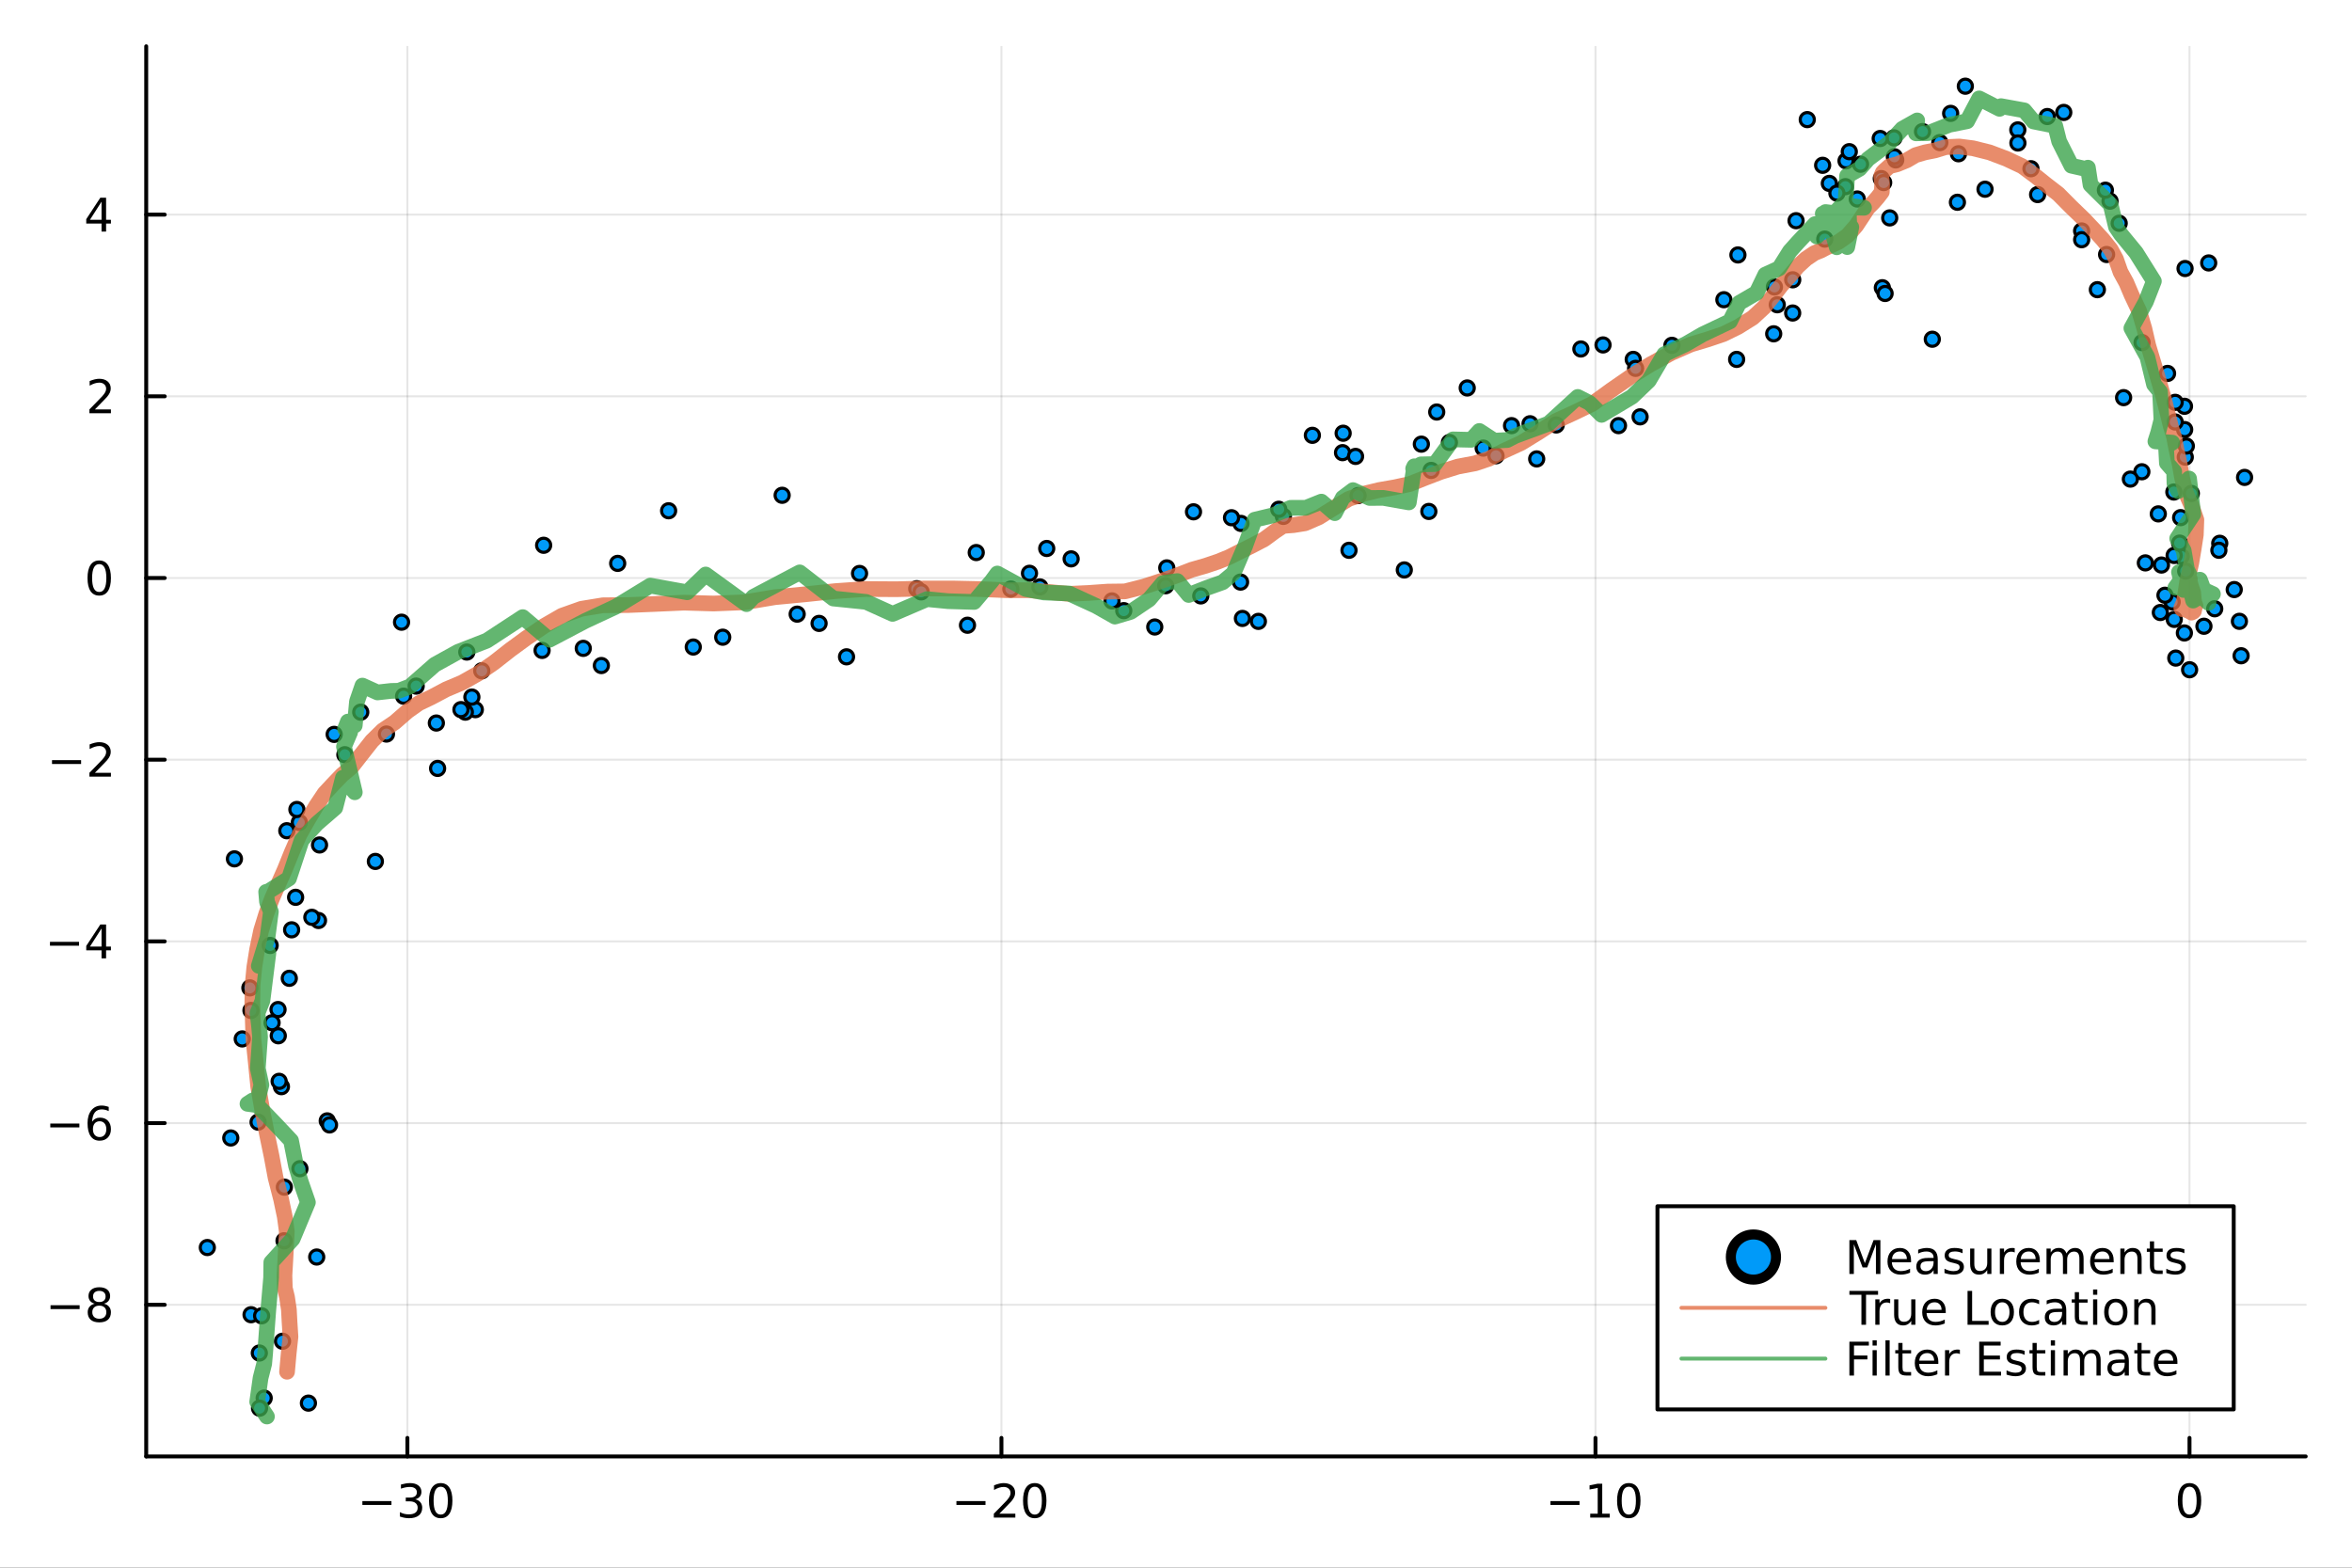 <?xml version="1.0" encoding="utf-8"?>
<svg xmlns="http://www.w3.org/2000/svg" xmlns:xlink="http://www.w3.org/1999/xlink" width="600" height="400" viewBox="0 0 2400 1600">
<rect x="0" y="0" width="2400" height="1600" fill="#333333" stroke="none"/>
<defs>
  <clipPath id="clip490">
    <rect x="0" y="0" width="2400" height="1600"/>
  </clipPath>
</defs>
<path clip-path="url(#clip490)" d="
M0 1600 L2400 1600 L2400 0 L0 0  Z
  " fill="#ffffff" fill-rule="evenodd" fill-opacity="1"/>
<defs>
  <clipPath id="clip491">
    <rect x="480" y="0" width="1681" height="1600"/>
  </clipPath>
</defs>
<path clip-path="url(#clip490)" d="
M149.191 1486.45 L2352.76 1486.45 L2352.76 47.244 L149.191 47.244  Z
  " fill="#ffffff" fill-rule="evenodd" fill-opacity="1"/>
<defs>
  <clipPath id="clip492">
    <rect x="149" y="47" width="2205" height="1440"/>
  </clipPath>
</defs>
<polyline clip-path="url(#clip492)" style="stroke:#000000; stroke-linecap:round; stroke-linejoin:round; stroke-width:2; stroke-opacity:0.1; fill:none" points="
  415.707,1486.45 415.707,47.244 
  "/>
<polyline clip-path="url(#clip492)" style="stroke:#000000; stroke-linecap:round; stroke-linejoin:round; stroke-width:2; stroke-opacity:0.1; fill:none" points="
  1021.87,1486.45 1021.87,47.244 
  "/>
<polyline clip-path="url(#clip492)" style="stroke:#000000; stroke-linecap:round; stroke-linejoin:round; stroke-width:2; stroke-opacity:0.1; fill:none" points="
  1628.03,1486.45 1628.03,47.244 
  "/>
<polyline clip-path="url(#clip492)" style="stroke:#000000; stroke-linecap:round; stroke-linejoin:round; stroke-width:2; stroke-opacity:0.1; fill:none" points="
  2234.19,1486.45 2234.19,47.244 
  "/>
<polyline clip-path="url(#clip490)" style="stroke:#000000; stroke-linecap:round; stroke-linejoin:round; stroke-width:4; stroke-opacity:1; fill:none" points="
  149.191,1486.45 2352.76,1486.45 
  "/>
<polyline clip-path="url(#clip490)" style="stroke:#000000; stroke-linecap:round; stroke-linejoin:round; stroke-width:4; stroke-opacity:1; fill:none" points="
  415.707,1486.45 415.707,1467.55 
  "/>
<polyline clip-path="url(#clip490)" style="stroke:#000000; stroke-linecap:round; stroke-linejoin:round; stroke-width:4; stroke-opacity:1; fill:none" points="
  1021.87,1486.45 1021.87,1467.55 
  "/>
<polyline clip-path="url(#clip490)" style="stroke:#000000; stroke-linecap:round; stroke-linejoin:round; stroke-width:4; stroke-opacity:1; fill:none" points="
  1628.03,1486.45 1628.03,1467.55 
  "/>
<polyline clip-path="url(#clip490)" style="stroke:#000000; stroke-linecap:round; stroke-linejoin:round; stroke-width:4; stroke-opacity:1; fill:none" points="
  2234.19,1486.45 2234.19,1467.55 
  "/>
<path clip-path="url(#clip490)" d="M369.77 1532.02 L399.446 1532.02 L399.446 1535.95 L369.77 1535.95 L369.77 1532.02 Z" fill="#000000" fill-rule="evenodd" fill-opacity="1" /><path clip-path="url(#clip490)" d="M423.705 1530.21 Q427.061 1530.93 428.936 1533.2 Q430.834 1535.47 430.834 1538.8 Q430.834 1543.92 427.316 1546.72 Q423.797 1549.52 417.316 1549.52 Q415.14 1549.52 412.825 1549.08 Q410.534 1548.66 408.08 1547.81 L408.08 1543.29 Q410.024 1544.43 412.339 1545.01 Q414.654 1545.58 417.177 1545.58 Q421.575 1545.58 423.867 1543.85 Q426.182 1542.11 426.182 1538.8 Q426.182 1535.75 424.029 1534.03 Q421.899 1532.3 418.08 1532.3 L414.052 1532.3 L414.052 1528.45 L418.265 1528.45 Q421.714 1528.45 423.543 1527.09 Q425.371 1525.7 425.371 1523.11 Q425.371 1520.45 423.473 1519.03 Q421.598 1517.6 418.08 1517.6 Q416.159 1517.6 413.959 1518.01 Q411.76 1518.43 409.122 1519.31 L409.122 1515.14 Q411.784 1514.4 414.098 1514.03 Q416.436 1513.66 418.496 1513.66 Q423.821 1513.66 426.922 1516.09 Q430.024 1518.5 430.024 1522.62 Q430.024 1525.49 428.381 1527.48 Q426.737 1529.45 423.705 1530.21 Z" fill="#000000" fill-rule="evenodd" fill-opacity="1" /><path clip-path="url(#clip490)" d="M449.7 1517.37 Q446.089 1517.37 444.26 1520.93 Q442.455 1524.47 442.455 1531.6 Q442.455 1538.71 444.26 1542.27 Q446.089 1545.82 449.7 1545.82 Q453.334 1545.82 455.14 1542.27 Q456.968 1538.71 456.968 1531.6 Q456.968 1524.47 455.14 1520.93 Q453.334 1517.37 449.7 1517.37 M449.7 1513.66 Q455.51 1513.66 458.566 1518.27 Q461.644 1522.85 461.644 1531.6 Q461.644 1540.33 458.566 1544.94 Q455.51 1549.52 449.7 1549.52 Q443.89 1549.52 440.811 1544.94 Q437.756 1540.33 437.756 1531.6 Q437.756 1522.85 440.811 1518.27 Q443.89 1513.66 449.7 1513.66 Z" fill="#000000" fill-rule="evenodd" fill-opacity="1" /><path clip-path="url(#clip490)" d="M975.932 1532.02 L1005.61 1532.02 L1005.61 1535.95 L975.932 1535.95 L975.932 1532.02 Z" fill="#000000" fill-rule="evenodd" fill-opacity="1" /><path clip-path="url(#clip490)" d="M1019.73 1544.91 L1036.05 1544.91 L1036.05 1548.85 L1014.1 1548.85 L1014.1 1544.91 Q1016.77 1542.16 1021.35 1537.53 Q1025.96 1532.88 1027.14 1531.53 Q1029.38 1529.01 1030.26 1527.27 Q1031.16 1525.51 1031.16 1523.82 Q1031.16 1521.07 1029.22 1519.33 Q1027.3 1517.6 1024.2 1517.6 Q1022 1517.6 1019.54 1518.36 Q1017.11 1519.13 1014.33 1520.68 L1014.33 1515.95 Q1017.16 1514.82 1019.61 1514.24 Q1022.07 1513.66 1024.1 1513.66 Q1029.47 1513.66 1032.67 1516.35 Q1035.86 1519.03 1035.86 1523.52 Q1035.86 1525.65 1035.05 1527.57 Q1034.27 1529.47 1032.16 1532.07 Q1031.58 1532.74 1028.48 1535.95 Q1025.38 1539.15 1019.73 1544.91 Z" fill="#000000" fill-rule="evenodd" fill-opacity="1" /><path clip-path="url(#clip490)" d="M1055.86 1517.37 Q1052.25 1517.37 1050.42 1520.93 Q1048.62 1524.47 1048.62 1531.6 Q1048.62 1538.71 1050.42 1542.27 Q1052.25 1545.82 1055.86 1545.82 Q1059.5 1545.82 1061.3 1542.27 Q1063.13 1538.71 1063.13 1531.6 Q1063.13 1524.47 1061.3 1520.93 Q1059.5 1517.37 1055.86 1517.37 M1055.86 1513.66 Q1061.67 1513.66 1064.73 1518.27 Q1067.81 1522.85 1067.81 1531.6 Q1067.81 1540.33 1064.73 1544.94 Q1061.67 1549.52 1055.86 1549.52 Q1050.05 1549.52 1046.97 1544.94 Q1043.92 1540.33 1043.92 1531.6 Q1043.92 1522.85 1046.97 1518.27 Q1050.05 1513.66 1055.86 1513.66 Z" fill="#000000" fill-rule="evenodd" fill-opacity="1" /><path clip-path="url(#clip490)" d="M1582.09 1532.02 L1611.77 1532.02 L1611.77 1535.95 L1582.09 1535.95 L1582.09 1532.02 Z" fill="#000000" fill-rule="evenodd" fill-opacity="1" /><path clip-path="url(#clip490)" d="M1622.67 1544.91 L1630.31 1544.91 L1630.31 1518.55 L1622 1520.21 L1622 1515.95 L1630.27 1514.29 L1634.94 1514.29 L1634.94 1544.91 L1642.58 1544.91 L1642.58 1548.85 L1622.67 1548.85 L1622.67 1544.91 Z" fill="#000000" fill-rule="evenodd" fill-opacity="1" /><path clip-path="url(#clip490)" d="M1662.02 1517.37 Q1658.41 1517.37 1656.59 1520.93 Q1654.78 1524.47 1654.78 1531.6 Q1654.78 1538.71 1656.59 1542.27 Q1658.41 1545.82 1662.02 1545.82 Q1665.66 1545.82 1667.46 1542.27 Q1669.29 1538.71 1669.29 1531.6 Q1669.29 1524.47 1667.46 1520.93 Q1665.66 1517.37 1662.02 1517.37 M1662.02 1513.66 Q1667.84 1513.66 1670.89 1518.27 Q1673.97 1522.85 1673.97 1531.6 Q1673.97 1540.33 1670.89 1544.94 Q1667.84 1549.52 1662.02 1549.52 Q1656.21 1549.52 1653.14 1544.94 Q1650.08 1540.33 1650.08 1531.6 Q1650.08 1522.85 1653.14 1518.27 Q1656.21 1513.66 1662.02 1513.66 Z" fill="#000000" fill-rule="evenodd" fill-opacity="1" /><path clip-path="url(#clip490)" d="M2234.19 1517.37 Q2230.58 1517.37 2228.75 1520.93 Q2226.95 1524.47 2226.95 1531.6 Q2226.95 1538.71 2228.75 1542.27 Q2230.58 1545.82 2234.19 1545.82 Q2237.83 1545.82 2239.63 1542.27 Q2241.46 1538.71 2241.46 1531.6 Q2241.46 1524.47 2239.63 1520.93 Q2237.83 1517.37 2234.19 1517.37 M2234.19 1513.66 Q2240 1513.66 2243.06 1518.27 Q2246.14 1522.85 2246.14 1531.6 Q2246.14 1540.33 2243.06 1544.94 Q2240 1549.52 2234.19 1549.52 Q2228.38 1549.52 2225.31 1544.94 Q2222.25 1540.33 2222.25 1531.6 Q2222.25 1522.85 2225.31 1518.27 Q2228.38 1513.66 2234.19 1513.66 Z" fill="#000000" fill-rule="evenodd" fill-opacity="1" /><polyline clip-path="url(#clip492)" style="stroke:#000000; stroke-linecap:round; stroke-linejoin:round; stroke-width:2; stroke-opacity:0.1; fill:none" points="
  149.191,1331.68 2352.76,1331.68 
  "/>
<polyline clip-path="url(#clip492)" style="stroke:#000000; stroke-linecap:round; stroke-linejoin:round; stroke-width:2; stroke-opacity:0.1; fill:none" points="
  149.191,1146.24 2352.76,1146.24 
  "/>
<polyline clip-path="url(#clip492)" style="stroke:#000000; stroke-linecap:round; stroke-linejoin:round; stroke-width:2; stroke-opacity:0.1; fill:none" points="
  149.191,960.805 2352.76,960.805 
  "/>
<polyline clip-path="url(#clip492)" style="stroke:#000000; stroke-linecap:round; stroke-linejoin:round; stroke-width:2; stroke-opacity:0.1; fill:none" points="
  149.191,775.366 2352.76,775.366 
  "/>
<polyline clip-path="url(#clip492)" style="stroke:#000000; stroke-linecap:round; stroke-linejoin:round; stroke-width:2; stroke-opacity:0.1; fill:none" points="
  149.191,589.927 2352.76,589.927 
  "/>
<polyline clip-path="url(#clip492)" style="stroke:#000000; stroke-linecap:round; stroke-linejoin:round; stroke-width:2; stroke-opacity:0.1; fill:none" points="
  149.191,404.488 2352.76,404.488 
  "/>
<polyline clip-path="url(#clip492)" style="stroke:#000000; stroke-linecap:round; stroke-linejoin:round; stroke-width:2; stroke-opacity:0.1; fill:none" points="
  149.191,219.049 2352.76,219.049 
  "/>
<polyline clip-path="url(#clip490)" style="stroke:#000000; stroke-linecap:round; stroke-linejoin:round; stroke-width:4; stroke-opacity:1; fill:none" points="
  149.191,1486.45 149.191,47.244 
  "/>
<polyline clip-path="url(#clip490)" style="stroke:#000000; stroke-linecap:round; stroke-linejoin:round; stroke-width:4; stroke-opacity:1; fill:none" points="
  149.191,1331.68 168.089,1331.68 
  "/>
<polyline clip-path="url(#clip490)" style="stroke:#000000; stroke-linecap:round; stroke-linejoin:round; stroke-width:4; stroke-opacity:1; fill:none" points="
  149.191,1146.24 168.089,1146.24 
  "/>
<polyline clip-path="url(#clip490)" style="stroke:#000000; stroke-linecap:round; stroke-linejoin:round; stroke-width:4; stroke-opacity:1; fill:none" points="
  149.191,960.805 168.089,960.805 
  "/>
<polyline clip-path="url(#clip490)" style="stroke:#000000; stroke-linecap:round; stroke-linejoin:round; stroke-width:4; stroke-opacity:1; fill:none" points="
  149.191,775.366 168.089,775.366 
  "/>
<polyline clip-path="url(#clip490)" style="stroke:#000000; stroke-linecap:round; stroke-linejoin:round; stroke-width:4; stroke-opacity:1; fill:none" points="
  149.191,589.927 168.089,589.927 
  "/>
<polyline clip-path="url(#clip490)" style="stroke:#000000; stroke-linecap:round; stroke-linejoin:round; stroke-width:4; stroke-opacity:1; fill:none" points="
  149.191,404.488 168.089,404.488 
  "/>
<polyline clip-path="url(#clip490)" style="stroke:#000000; stroke-linecap:round; stroke-linejoin:round; stroke-width:4; stroke-opacity:1; fill:none" points="
  149.191,219.049 168.089,219.049 
  "/>
<path clip-path="url(#clip490)" d="M51.571 1332.13 L81.247 1332.13 L81.247 1336.07 L51.571 1336.07 L51.571 1332.13 Z" fill="#000000" fill-rule="evenodd" fill-opacity="1" /><path clip-path="url(#clip490)" d="M101.339 1332.55 Q98.006 1332.55 96.085 1334.33 Q94.186 1336.12 94.186 1339.24 Q94.186 1342.37 96.085 1344.15 Q98.006 1345.93 101.339 1345.93 Q104.672 1345.93 106.594 1344.15 Q108.515 1342.34 108.515 1339.24 Q108.515 1336.12 106.594 1334.33 Q104.696 1332.55 101.339 1332.55 M96.663 1330.56 Q93.654 1329.82 91.964 1327.76 Q90.297 1325.7 90.297 1322.74 Q90.297 1318.59 93.237 1316.19 Q96.2 1313.78 101.339 1313.78 Q106.501 1313.78 109.441 1316.19 Q112.381 1318.59 112.381 1322.74 Q112.381 1325.7 110.691 1327.76 Q109.024 1329.82 106.038 1330.56 Q109.418 1331.35 111.293 1333.64 Q113.191 1335.93 113.191 1339.24 Q113.191 1344.26 110.112 1346.95 Q107.057 1349.63 101.339 1349.63 Q95.621 1349.63 92.543 1346.95 Q89.487 1344.26 89.487 1339.24 Q89.487 1335.93 91.385 1333.64 Q93.284 1331.35 96.663 1330.56 M94.95 1323.18 Q94.95 1325.86 96.617 1327.37 Q98.307 1328.87 101.339 1328.87 Q104.348 1328.87 106.038 1327.37 Q107.751 1325.86 107.751 1323.18 Q107.751 1320.49 106.038 1318.99 Q104.348 1317.48 101.339 1317.48 Q98.307 1317.48 96.617 1318.99 Q94.95 1320.49 94.95 1323.18 Z" fill="#000000" fill-rule="evenodd" fill-opacity="1" /><path clip-path="url(#clip490)" d="M51.316 1146.7 L80.992 1146.7 L80.992 1150.63 L51.316 1150.63 L51.316 1146.7 Z" fill="#000000" fill-rule="evenodd" fill-opacity="1" /><path clip-path="url(#clip490)" d="M101.663 1144.38 Q98.515 1144.38 96.663 1146.53 Q94.835 1148.69 94.835 1152.44 Q94.835 1156.16 96.663 1158.34 Q98.515 1160.49 101.663 1160.49 Q104.811 1160.49 106.64 1158.34 Q108.492 1156.16 108.492 1152.44 Q108.492 1148.69 106.64 1146.53 Q104.811 1144.38 101.663 1144.38 M110.946 1129.73 L110.946 1133.99 Q109.186 1133.15 107.381 1132.71 Q105.598 1132.27 103.839 1132.27 Q99.21 1132.27 96.756 1135.4 Q94.325 1138.52 93.978 1144.84 Q95.344 1142.83 97.404 1141.77 Q99.464 1140.68 101.941 1140.68 Q107.149 1140.68 110.158 1143.85 Q113.191 1147 113.191 1152.44 Q113.191 1157.76 110.043 1160.98 Q106.895 1164.2 101.663 1164.2 Q95.668 1164.2 92.496 1159.61 Q89.325 1155.01 89.325 1146.28 Q89.325 1138.08 93.214 1133.22 Q97.103 1128.34 103.654 1128.34 Q105.413 1128.34 107.196 1128.69 Q109.001 1129.03 110.946 1129.73 Z" fill="#000000" fill-rule="evenodd" fill-opacity="1" /><path clip-path="url(#clip490)" d="M50.992 961.257 L80.668 961.257 L80.668 965.192 L50.992 965.192 L50.992 961.257 Z" fill="#000000" fill-rule="evenodd" fill-opacity="1" /><path clip-path="url(#clip490)" d="M103.608 947.6 L91.802 966.048 L103.608 966.048 L103.608 947.6 M102.381 943.525 L108.26 943.525 L108.26 966.048 L113.191 966.048 L113.191 969.937 L108.26 969.937 L108.26 978.085 L103.608 978.085 L103.608 969.937 L88.006 969.937 L88.006 965.423 L102.381 943.525 Z" fill="#000000" fill-rule="evenodd" fill-opacity="1" /><path clip-path="url(#clip490)" d="M53.075 775.818 L82.751 775.818 L82.751 779.753 L53.075 779.753 L53.075 775.818 Z" fill="#000000" fill-rule="evenodd" fill-opacity="1" /><path clip-path="url(#clip490)" d="M96.871 788.711 L113.191 788.711 L113.191 792.646 L91.246 792.646 L91.246 788.711 Q93.909 785.957 98.492 781.327 Q103.098 776.674 104.279 775.332 Q106.524 772.809 107.404 771.072 Q108.307 769.313 108.307 767.623 Q108.307 764.869 106.362 763.133 Q104.441 761.397 101.339 761.397 Q99.14 761.397 96.686 762.16 Q94.256 762.924 91.478 764.475 L91.478 759.753 Q94.302 758.619 96.756 758.04 Q99.21 757.461 101.246 757.461 Q106.617 757.461 109.811 760.147 Q113.006 762.832 113.006 767.322 Q113.006 769.452 112.196 771.373 Q111.408 773.272 109.302 775.864 Q108.723 776.535 105.621 779.753 Q102.52 782.947 96.871 788.711 Z" fill="#000000" fill-rule="evenodd" fill-opacity="1" /><path clip-path="url(#clip490)" d="M101.246 575.726 Q97.635 575.726 95.807 579.291 Q94.001 582.833 94.001 589.962 Q94.001 597.069 95.807 600.633 Q97.635 604.175 101.246 604.175 Q104.881 604.175 106.686 600.633 Q108.515 597.069 108.515 589.962 Q108.515 582.833 106.686 579.291 Q104.881 575.726 101.246 575.726 M101.246 572.022 Q107.057 572.022 110.112 576.629 Q113.191 581.212 113.191 589.962 Q113.191 598.689 110.112 603.295 Q107.057 607.879 101.246 607.879 Q95.436 607.879 92.358 603.295 Q89.302 598.689 89.302 589.962 Q89.302 581.212 92.358 576.629 Q95.436 572.022 101.246 572.022 Z" fill="#000000" fill-rule="evenodd" fill-opacity="1" /><path clip-path="url(#clip490)" d="M96.871 417.833 L113.191 417.833 L113.191 421.768 L91.246 421.768 L91.246 417.833 Q93.909 415.079 98.492 410.449 Q103.098 405.796 104.279 404.454 Q106.524 401.93 107.404 400.194 Q108.307 398.435 108.307 396.745 Q108.307 393.991 106.362 392.255 Q104.441 390.519 101.339 390.519 Q99.14 390.519 96.686 391.282 Q94.256 392.046 91.478 393.597 L91.478 388.875 Q94.302 387.741 96.756 387.162 Q99.21 386.583 101.246 386.583 Q106.617 386.583 109.811 389.269 Q113.006 391.954 113.006 396.444 Q113.006 398.574 112.196 400.495 Q111.408 402.393 109.302 404.986 Q108.723 405.657 105.621 408.875 Q102.52 412.069 96.871 417.833 Z" fill="#000000" fill-rule="evenodd" fill-opacity="1" /><path clip-path="url(#clip490)" d="M103.608 205.843 L91.802 224.292 L103.608 224.292 L103.608 205.843 M102.381 201.769 L108.26 201.769 L108.26 224.292 L113.191 224.292 L113.191 228.181 L108.26 228.181 L108.26 236.329 L103.608 236.329 L103.608 228.181 L88.006 228.181 L88.006 223.667 L102.381 201.769 Z" fill="#000000" fill-rule="evenodd" fill-opacity="1" /><circle clip-path="url(#clip492)" cx="2265.04" cy="554.486" r="7.2" fill="#009af9" fill-rule="evenodd" fill-opacity="1" stroke="#000000" stroke-opacity="1" stroke-width="3.2"/>
<circle clip-path="url(#clip492)" cx="2220.18" cy="671.648" r="7.2" fill="#009af9" fill-rule="evenodd" fill-opacity="1" stroke="#000000" stroke-opacity="1" stroke-width="3.2"/>
<circle clip-path="url(#clip492)" cx="2216.48" cy="614.309" r="7.2" fill="#009af9" fill-rule="evenodd" fill-opacity="1" stroke="#000000" stroke-opacity="1" stroke-width="3.2"/>
<circle clip-path="url(#clip492)" cx="2248.92" cy="639.15" r="7.2" fill="#009af9" fill-rule="evenodd" fill-opacity="1" stroke="#000000" stroke-opacity="1" stroke-width="3.2"/>
<circle clip-path="url(#clip492)" cx="2259.92" cy="621.325" r="7.2" fill="#009af9" fill-rule="evenodd" fill-opacity="1" stroke="#000000" stroke-opacity="1" stroke-width="3.2"/>
<circle clip-path="url(#clip492)" cx="2230.28" cy="582.844" r="7.2" fill="#009af9" fill-rule="evenodd" fill-opacity="1" stroke="#000000" stroke-opacity="1" stroke-width="3.2"/>
<circle clip-path="url(#clip492)" cx="2286.85" cy="669.267" r="7.2" fill="#009af9" fill-rule="evenodd" fill-opacity="1" stroke="#000000" stroke-opacity="1" stroke-width="3.2"/>
<circle clip-path="url(#clip492)" cx="2218.63" cy="632.169" r="7.2" fill="#009af9" fill-rule="evenodd" fill-opacity="1" stroke="#000000" stroke-opacity="1" stroke-width="3.2"/>
<circle clip-path="url(#clip492)" cx="2228.96" cy="646.006" r="7.2" fill="#009af9" fill-rule="evenodd" fill-opacity="1" stroke="#000000" stroke-opacity="1" stroke-width="3.2"/>
<circle clip-path="url(#clip492)" cx="2225.7" cy="567.843" r="7.2" fill="#009af9" fill-rule="evenodd" fill-opacity="1" stroke="#000000" stroke-opacity="1" stroke-width="3.2"/>
<circle clip-path="url(#clip492)" cx="2205.55" cy="576.691" r="7.2" fill="#009af9" fill-rule="evenodd" fill-opacity="1" stroke="#000000" stroke-opacity="1" stroke-width="3.2"/>
<circle clip-path="url(#clip492)" cx="2204.43" cy="625.138" r="7.2" fill="#009af9" fill-rule="evenodd" fill-opacity="1" stroke="#000000" stroke-opacity="1" stroke-width="3.2"/>
<circle clip-path="url(#clip492)" cx="2264.16" cy="561.611" r="7.2" fill="#009af9" fill-rule="evenodd" fill-opacity="1" stroke="#000000" stroke-opacity="1" stroke-width="3.2"/>
<circle clip-path="url(#clip492)" cx="2218.51" cy="566.907" r="7.2" fill="#009af9" fill-rule="evenodd" fill-opacity="1" stroke="#000000" stroke-opacity="1" stroke-width="3.2"/>
<circle clip-path="url(#clip492)" cx="2234.29" cy="683.556" r="7.2" fill="#009af9" fill-rule="evenodd" fill-opacity="1" stroke="#000000" stroke-opacity="1" stroke-width="3.2"/>
<circle clip-path="url(#clip492)" cx="2279.83" cy="601.72" r="7.2" fill="#009af9" fill-rule="evenodd" fill-opacity="1" stroke="#000000" stroke-opacity="1" stroke-width="3.2"/>
<circle clip-path="url(#clip492)" cx="2285.11" cy="634.125" r="7.2" fill="#009af9" fill-rule="evenodd" fill-opacity="1" stroke="#000000" stroke-opacity="1" stroke-width="3.2"/>
<circle clip-path="url(#clip492)" cx="2225.14" cy="528.298" r="7.2" fill="#009af9" fill-rule="evenodd" fill-opacity="1" stroke="#000000" stroke-opacity="1" stroke-width="3.2"/>
<circle clip-path="url(#clip492)" cx="2209.15" cy="607.517" r="7.2" fill="#009af9" fill-rule="evenodd" fill-opacity="1" stroke="#000000" stroke-opacity="1" stroke-width="3.2"/>
<circle clip-path="url(#clip492)" cx="2224.13" cy="554.318" r="7.2" fill="#009af9" fill-rule="evenodd" fill-opacity="1" stroke="#000000" stroke-opacity="1" stroke-width="3.2"/>
<circle clip-path="url(#clip492)" cx="2236.05" cy="503.626" r="7.2" fill="#009af9" fill-rule="evenodd" fill-opacity="1" stroke="#000000" stroke-opacity="1" stroke-width="3.2"/>
<circle clip-path="url(#clip492)" cx="2202.35" cy="524.484" r="7.2" fill="#009af9" fill-rule="evenodd" fill-opacity="1" stroke="#000000" stroke-opacity="1" stroke-width="3.2"/>
<circle clip-path="url(#clip492)" cx="2290.39" cy="487.25" r="7.2" fill="#009af9" fill-rule="evenodd" fill-opacity="1" stroke="#000000" stroke-opacity="1" stroke-width="3.2"/>
<circle clip-path="url(#clip492)" cx="2229.25" cy="438.428" r="7.2" fill="#009af9" fill-rule="evenodd" fill-opacity="1" stroke="#000000" stroke-opacity="1" stroke-width="3.2"/>
<circle clip-path="url(#clip492)" cx="2189.13" cy="574.497" r="7.2" fill="#009af9" fill-rule="evenodd" fill-opacity="1" stroke="#000000" stroke-opacity="1" stroke-width="3.2"/>
<circle clip-path="url(#clip492)" cx="2218.22" cy="502.164" r="7.2" fill="#009af9" fill-rule="evenodd" fill-opacity="1" stroke="#000000" stroke-opacity="1" stroke-width="3.2"/>
<circle clip-path="url(#clip492)" cx="2229.87" cy="466.549" r="7.2" fill="#009af9" fill-rule="evenodd" fill-opacity="1" stroke="#000000" stroke-opacity="1" stroke-width="3.2"/>
<circle clip-path="url(#clip492)" cx="2185.57" cy="481.486" r="7.2" fill="#009af9" fill-rule="evenodd" fill-opacity="1" stroke="#000000" stroke-opacity="1" stroke-width="3.2"/>
<circle clip-path="url(#clip492)" cx="2229.07" cy="414.66" r="7.2" fill="#009af9" fill-rule="evenodd" fill-opacity="1" stroke="#000000" stroke-opacity="1" stroke-width="3.2"/>
<circle clip-path="url(#clip492)" cx="2230.95" cy="455.236" r="7.2" fill="#009af9" fill-rule="evenodd" fill-opacity="1" stroke="#000000" stroke-opacity="1" stroke-width="3.2"/>
<circle clip-path="url(#clip492)" cx="2173.86" cy="488.971" r="7.2" fill="#009af9" fill-rule="evenodd" fill-opacity="1" stroke="#000000" stroke-opacity="1" stroke-width="3.2"/>
<circle clip-path="url(#clip492)" cx="2219.58" cy="430.69" r="7.2" fill="#009af9" fill-rule="evenodd" fill-opacity="1" stroke="#000000" stroke-opacity="1" stroke-width="3.2"/>
<circle clip-path="url(#clip492)" cx="2219.57" cy="410.636" r="7.2" fill="#009af9" fill-rule="evenodd" fill-opacity="1" stroke="#000000" stroke-opacity="1" stroke-width="3.2"/>
<circle clip-path="url(#clip492)" cx="2211.8" cy="381.136" r="7.2" fill="#009af9" fill-rule="evenodd" fill-opacity="1" stroke="#000000" stroke-opacity="1" stroke-width="3.2"/>
<circle clip-path="url(#clip492)" cx="2166.94" cy="405.831" r="7.2" fill="#009af9" fill-rule="evenodd" fill-opacity="1" stroke="#000000" stroke-opacity="1" stroke-width="3.2"/>
<circle clip-path="url(#clip492)" cx="2185.79" cy="349.642" r="7.2" fill="#009af9" fill-rule="evenodd" fill-opacity="1" stroke="#000000" stroke-opacity="1" stroke-width="3.2"/>
<circle clip-path="url(#clip492)" cx="2140.17" cy="295.643" r="7.2" fill="#009af9" fill-rule="evenodd" fill-opacity="1" stroke="#000000" stroke-opacity="1" stroke-width="3.2"/>
<circle clip-path="url(#clip492)" cx="2253.76" cy="268.357" r="7.2" fill="#009af9" fill-rule="evenodd" fill-opacity="1" stroke="#000000" stroke-opacity="1" stroke-width="3.2"/>
<circle clip-path="url(#clip492)" cx="2229.65" cy="274.053" r="7.2" fill="#009af9" fill-rule="evenodd" fill-opacity="1" stroke="#000000" stroke-opacity="1" stroke-width="3.2"/>
<circle clip-path="url(#clip492)" cx="2124.11" cy="235.703" r="7.2" fill="#009af9" fill-rule="evenodd" fill-opacity="1" stroke="#000000" stroke-opacity="1" stroke-width="3.2"/>
<circle clip-path="url(#clip492)" cx="2124.14" cy="244.642" r="7.2" fill="#009af9" fill-rule="evenodd" fill-opacity="1" stroke="#000000" stroke-opacity="1" stroke-width="3.2"/>
<circle clip-path="url(#clip492)" cx="2149.59" cy="259.745" r="7.2" fill="#009af9" fill-rule="evenodd" fill-opacity="1" stroke="#000000" stroke-opacity="1" stroke-width="3.2"/>
<circle clip-path="url(#clip492)" cx="2153.1" cy="205.292" r="7.2" fill="#009af9" fill-rule="evenodd" fill-opacity="1" stroke="#000000" stroke-opacity="1" stroke-width="3.2"/>
<circle clip-path="url(#clip492)" cx="2072.4" cy="172.188" r="7.2" fill="#009af9" fill-rule="evenodd" fill-opacity="1" stroke="#000000" stroke-opacity="1" stroke-width="3.2"/>
<circle clip-path="url(#clip492)" cx="2148.36" cy="194.118" r="7.2" fill="#009af9" fill-rule="evenodd" fill-opacity="1" stroke="#000000" stroke-opacity="1" stroke-width="3.2"/>
<circle clip-path="url(#clip492)" cx="2162.44" cy="227.886" r="7.2" fill="#009af9" fill-rule="evenodd" fill-opacity="1" stroke="#000000" stroke-opacity="1" stroke-width="3.2"/>
<circle clip-path="url(#clip492)" cx="2079.2" cy="198.58" r="7.2" fill="#009af9" fill-rule="evenodd" fill-opacity="1" stroke="#000000" stroke-opacity="1" stroke-width="3.2"/>
<circle clip-path="url(#clip492)" cx="2089.08" cy="118.938" r="7.2" fill="#009af9" fill-rule="evenodd" fill-opacity="1" stroke="#000000" stroke-opacity="1" stroke-width="3.2"/>
<circle clip-path="url(#clip492)" cx="2105.89" cy="114.738" r="7.2" fill="#009af9" fill-rule="evenodd" fill-opacity="1" stroke="#000000" stroke-opacity="1" stroke-width="3.2"/>
<circle clip-path="url(#clip492)" cx="2025.54" cy="193.118" r="7.2" fill="#009af9" fill-rule="evenodd" fill-opacity="1" stroke="#000000" stroke-opacity="1" stroke-width="3.2"/>
<circle clip-path="url(#clip492)" cx="2058.99" cy="132.561" r="7.2" fill="#009af9" fill-rule="evenodd" fill-opacity="1" stroke="#000000" stroke-opacity="1" stroke-width="3.2"/>
<circle clip-path="url(#clip492)" cx="1998.45" cy="156.935" r="7.2" fill="#009af9" fill-rule="evenodd" fill-opacity="1" stroke="#000000" stroke-opacity="1" stroke-width="3.2"/>
<circle clip-path="url(#clip492)" cx="2059.1" cy="145.93" r="7.2" fill="#009af9" fill-rule="evenodd" fill-opacity="1" stroke="#000000" stroke-opacity="1" stroke-width="3.2"/>
<circle clip-path="url(#clip492)" cx="2005.44" cy="87.976" r="7.2" fill="#009af9" fill-rule="evenodd" fill-opacity="1" stroke="#000000" stroke-opacity="1" stroke-width="3.2"/>
<circle clip-path="url(#clip492)" cx="1997.37" cy="206.437" r="7.2" fill="#009af9" fill-rule="evenodd" fill-opacity="1" stroke="#000000" stroke-opacity="1" stroke-width="3.2"/>
<circle clip-path="url(#clip492)" cx="1979.42" cy="145.526" r="7.2" fill="#009af9" fill-rule="evenodd" fill-opacity="1" stroke="#000000" stroke-opacity="1" stroke-width="3.2"/>
<circle clip-path="url(#clip492)" cx="1934.43" cy="163.21" r="7.2" fill="#009af9" fill-rule="evenodd" fill-opacity="1" stroke="#000000" stroke-opacity="1" stroke-width="3.2"/>
<circle clip-path="url(#clip492)" cx="1961.76" cy="134.302" r="7.2" fill="#009af9" fill-rule="evenodd" fill-opacity="1" stroke="#000000" stroke-opacity="1" stroke-width="3.2"/>
<circle clip-path="url(#clip492)" cx="1990.46" cy="115.709" r="7.2" fill="#009af9" fill-rule="evenodd" fill-opacity="1" stroke="#000000" stroke-opacity="1" stroke-width="3.2"/>
<circle clip-path="url(#clip492)" cx="1932.65" cy="140.704" r="7.2" fill="#009af9" fill-rule="evenodd" fill-opacity="1" stroke="#000000" stroke-opacity="1" stroke-width="3.2"/>
<circle clip-path="url(#clip492)" cx="1933.05" cy="160.011" r="7.2" fill="#009af9" fill-rule="evenodd" fill-opacity="1" stroke="#000000" stroke-opacity="1" stroke-width="3.2"/>
<circle clip-path="url(#clip492)" cx="1883.07" cy="190.5" r="7.2" fill="#009af9" fill-rule="evenodd" fill-opacity="1" stroke="#000000" stroke-opacity="1" stroke-width="3.2"/>
<circle clip-path="url(#clip492)" cx="1919.67" cy="182.291" r="7.2" fill="#009af9" fill-rule="evenodd" fill-opacity="1" stroke="#000000" stroke-opacity="1" stroke-width="3.2"/>
<circle clip-path="url(#clip492)" cx="1866.68" cy="187.172" r="7.2" fill="#009af9" fill-rule="evenodd" fill-opacity="1" stroke="#000000" stroke-opacity="1" stroke-width="3.2"/>
<circle clip-path="url(#clip492)" cx="1920.76" cy="293.662" r="7.2" fill="#009af9" fill-rule="evenodd" fill-opacity="1" stroke="#000000" stroke-opacity="1" stroke-width="3.2"/>
<circle clip-path="url(#clip492)" cx="1923.56" cy="299.518" r="7.2" fill="#009af9" fill-rule="evenodd" fill-opacity="1" stroke="#000000" stroke-opacity="1" stroke-width="3.2"/>
<circle clip-path="url(#clip492)" cx="1844.15" cy="122.082" r="7.2" fill="#009af9" fill-rule="evenodd" fill-opacity="1" stroke="#000000" stroke-opacity="1" stroke-width="3.2"/>
<circle clip-path="url(#clip492)" cx="1874.38" cy="197.096" r="7.2" fill="#009af9" fill-rule="evenodd" fill-opacity="1" stroke="#000000" stroke-opacity="1" stroke-width="3.2"/>
<circle clip-path="url(#clip492)" cx="1898.53" cy="167.598" r="7.2" fill="#009af9" fill-rule="evenodd" fill-opacity="1" stroke="#000000" stroke-opacity="1" stroke-width="3.2"/>
<circle clip-path="url(#clip492)" cx="1883.71" cy="164.172" r="7.2" fill="#009af9" fill-rule="evenodd" fill-opacity="1" stroke="#000000" stroke-opacity="1" stroke-width="3.2"/>
<circle clip-path="url(#clip492)" cx="1971.74" cy="346.218" r="7.2" fill="#009af9" fill-rule="evenodd" fill-opacity="1" stroke="#000000" stroke-opacity="1" stroke-width="3.2"/>
<circle clip-path="url(#clip492)" cx="1918.58" cy="141.344" r="7.2" fill="#009af9" fill-rule="evenodd" fill-opacity="1" stroke="#000000" stroke-opacity="1" stroke-width="3.2"/>
<circle clip-path="url(#clip492)" cx="1895.19" cy="203.1" r="7.2" fill="#009af9" fill-rule="evenodd" fill-opacity="1" stroke="#000000" stroke-opacity="1" stroke-width="3.2"/>
<circle clip-path="url(#clip492)" cx="1887.03" cy="154.793" r="7.2" fill="#009af9" fill-rule="evenodd" fill-opacity="1" stroke="#000000" stroke-opacity="1" stroke-width="3.2"/>
<circle clip-path="url(#clip492)" cx="1922.11" cy="186.324" r="7.2" fill="#009af9" fill-rule="evenodd" fill-opacity="1" stroke="#000000" stroke-opacity="1" stroke-width="3.2"/>
<circle clip-path="url(#clip492)" cx="1928.27" cy="222.39" r="7.2" fill="#009af9" fill-rule="evenodd" fill-opacity="1" stroke="#000000" stroke-opacity="1" stroke-width="3.2"/>
<circle clip-path="url(#clip492)" cx="1832.72" cy="225.247" r="7.2" fill="#009af9" fill-rule="evenodd" fill-opacity="1" stroke="#000000" stroke-opacity="1" stroke-width="3.2"/>
<circle clip-path="url(#clip492)" cx="1862.02" cy="244.032" r="7.2" fill="#009af9" fill-rule="evenodd" fill-opacity="1" stroke="#000000" stroke-opacity="1" stroke-width="3.2"/>
<circle clip-path="url(#clip492)" cx="1829.26" cy="319.468" r="7.2" fill="#009af9" fill-rule="evenodd" fill-opacity="1" stroke="#000000" stroke-opacity="1" stroke-width="3.2"/>
<circle clip-path="url(#clip492)" cx="1859.83" cy="168.709" r="7.2" fill="#009af9" fill-rule="evenodd" fill-opacity="1" stroke="#000000" stroke-opacity="1" stroke-width="3.2"/>
<circle clip-path="url(#clip492)" cx="1810.64" cy="292.878" r="7.2" fill="#009af9" fill-rule="evenodd" fill-opacity="1" stroke="#000000" stroke-opacity="1" stroke-width="3.2"/>
<circle clip-path="url(#clip492)" cx="1829.31" cy="285.564" r="7.2" fill="#009af9" fill-rule="evenodd" fill-opacity="1" stroke="#000000" stroke-opacity="1" stroke-width="3.2"/>
<circle clip-path="url(#clip492)" cx="1813.54" cy="311.039" r="7.2" fill="#009af9" fill-rule="evenodd" fill-opacity="1" stroke="#000000" stroke-opacity="1" stroke-width="3.2"/>
<circle clip-path="url(#clip492)" cx="1773.39" cy="260.193" r="7.2" fill="#009af9" fill-rule="evenodd" fill-opacity="1" stroke="#000000" stroke-opacity="1" stroke-width="3.2"/>
<circle clip-path="url(#clip492)" cx="1809.9" cy="340.686" r="7.2" fill="#009af9" fill-rule="evenodd" fill-opacity="1" stroke="#000000" stroke-opacity="1" stroke-width="3.2"/>
<circle clip-path="url(#clip492)" cx="1759.05" cy="305.885" r="7.2" fill="#009af9" fill-rule="evenodd" fill-opacity="1" stroke="#000000" stroke-opacity="1" stroke-width="3.2"/>
<circle clip-path="url(#clip492)" cx="1772.08" cy="366.802" r="7.2" fill="#009af9" fill-rule="evenodd" fill-opacity="1" stroke="#000000" stroke-opacity="1" stroke-width="3.2"/>
<circle clip-path="url(#clip492)" cx="1666.56" cy="366.786" r="7.2" fill="#009af9" fill-rule="evenodd" fill-opacity="1" stroke="#000000" stroke-opacity="1" stroke-width="3.2"/>
<circle clip-path="url(#clip492)" cx="1706.04" cy="352.446" r="7.2" fill="#009af9" fill-rule="evenodd" fill-opacity="1" stroke="#000000" stroke-opacity="1" stroke-width="3.2"/>
<circle clip-path="url(#clip492)" cx="1668.98" cy="375.96" r="7.2" fill="#009af9" fill-rule="evenodd" fill-opacity="1" stroke="#000000" stroke-opacity="1" stroke-width="3.2"/>
<circle clip-path="url(#clip492)" cx="1673.57" cy="425.441" r="7.2" fill="#009af9" fill-rule="evenodd" fill-opacity="1" stroke="#000000" stroke-opacity="1" stroke-width="3.2"/>
<circle clip-path="url(#clip492)" cx="1651.52" cy="434.399" r="7.2" fill="#009af9" fill-rule="evenodd" fill-opacity="1" stroke="#000000" stroke-opacity="1" stroke-width="3.2"/>
<circle clip-path="url(#clip492)" cx="1587.98" cy="433.709" r="7.2" fill="#009af9" fill-rule="evenodd" fill-opacity="1" stroke="#000000" stroke-opacity="1" stroke-width="3.2"/>
<circle clip-path="url(#clip492)" cx="1635.74" cy="352.047" r="7.2" fill="#009af9" fill-rule="evenodd" fill-opacity="1" stroke="#000000" stroke-opacity="1" stroke-width="3.2"/>
<circle clip-path="url(#clip492)" cx="1613.14" cy="356.17" r="7.2" fill="#009af9" fill-rule="evenodd" fill-opacity="1" stroke="#000000" stroke-opacity="1" stroke-width="3.2"/>
<circle clip-path="url(#clip492)" cx="1568.05" cy="468.375" r="7.2" fill="#009af9" fill-rule="evenodd" fill-opacity="1" stroke="#000000" stroke-opacity="1" stroke-width="3.2"/>
<circle clip-path="url(#clip492)" cx="1513.46" cy="457.343" r="7.2" fill="#009af9" fill-rule="evenodd" fill-opacity="1" stroke="#000000" stroke-opacity="1" stroke-width="3.2"/>
<circle clip-path="url(#clip492)" cx="1561.27" cy="432.491" r="7.2" fill="#009af9" fill-rule="evenodd" fill-opacity="1" stroke="#000000" stroke-opacity="1" stroke-width="3.2"/>
<circle clip-path="url(#clip492)" cx="1542.39" cy="434.404" r="7.2" fill="#009af9" fill-rule="evenodd" fill-opacity="1" stroke="#000000" stroke-opacity="1" stroke-width="3.2"/>
<circle clip-path="url(#clip492)" cx="1497.17" cy="395.953" r="7.2" fill="#009af9" fill-rule="evenodd" fill-opacity="1" stroke="#000000" stroke-opacity="1" stroke-width="3.2"/>
<circle clip-path="url(#clip492)" cx="1526.53" cy="465.171" r="7.2" fill="#009af9" fill-rule="evenodd" fill-opacity="1" stroke="#000000" stroke-opacity="1" stroke-width="3.2"/>
<circle clip-path="url(#clip492)" cx="1466.05" cy="420.517" r="7.2" fill="#009af9" fill-rule="evenodd" fill-opacity="1" stroke="#000000" stroke-opacity="1" stroke-width="3.2"/>
<circle clip-path="url(#clip492)" cx="1458" cy="521.982" r="7.2" fill="#009af9" fill-rule="evenodd" fill-opacity="1" stroke="#000000" stroke-opacity="1" stroke-width="3.2"/>
<circle clip-path="url(#clip492)" cx="1450.37" cy="453.302" r="7.2" fill="#009af9" fill-rule="evenodd" fill-opacity="1" stroke="#000000" stroke-opacity="1" stroke-width="3.2"/>
<circle clip-path="url(#clip492)" cx="1460.38" cy="480.123" r="7.2" fill="#009af9" fill-rule="evenodd" fill-opacity="1" stroke="#000000" stroke-opacity="1" stroke-width="3.2"/>
<circle clip-path="url(#clip492)" cx="1479" cy="451.577" r="7.2" fill="#009af9" fill-rule="evenodd" fill-opacity="1" stroke="#000000" stroke-opacity="1" stroke-width="3.2"/>
<circle clip-path="url(#clip492)" cx="1432.96" cy="581.673" r="7.2" fill="#009af9" fill-rule="evenodd" fill-opacity="1" stroke="#000000" stroke-opacity="1" stroke-width="3.2"/>
<circle clip-path="url(#clip492)" cx="1369.94" cy="461.985" r="7.2" fill="#009af9" fill-rule="evenodd" fill-opacity="1" stroke="#000000" stroke-opacity="1" stroke-width="3.2"/>
<circle clip-path="url(#clip492)" cx="1383.22" cy="465.815" r="7.2" fill="#009af9" fill-rule="evenodd" fill-opacity="1" stroke="#000000" stroke-opacity="1" stroke-width="3.2"/>
<circle clip-path="url(#clip492)" cx="1370.57" cy="442.15" r="7.2" fill="#009af9" fill-rule="evenodd" fill-opacity="1" stroke="#000000" stroke-opacity="1" stroke-width="3.2"/>
<circle clip-path="url(#clip492)" cx="1385.81" cy="505.802" r="7.2" fill="#009af9" fill-rule="evenodd" fill-opacity="1" stroke="#000000" stroke-opacity="1" stroke-width="3.2"/>
<circle clip-path="url(#clip492)" cx="1376.54" cy="561.647" r="7.2" fill="#009af9" fill-rule="evenodd" fill-opacity="1" stroke="#000000" stroke-opacity="1" stroke-width="3.2"/>
<circle clip-path="url(#clip492)" cx="1339.16" cy="444.299" r="7.2" fill="#009af9" fill-rule="evenodd" fill-opacity="1" stroke="#000000" stroke-opacity="1" stroke-width="3.2"/>
<circle clip-path="url(#clip492)" cx="1309.59" cy="527.037" r="7.2" fill="#009af9" fill-rule="evenodd" fill-opacity="1" stroke="#000000" stroke-opacity="1" stroke-width="3.2"/>
<circle clip-path="url(#clip492)" cx="1304.86" cy="519.779" r="7.2" fill="#009af9" fill-rule="evenodd" fill-opacity="1" stroke="#000000" stroke-opacity="1" stroke-width="3.2"/>
<circle clip-path="url(#clip492)" cx="1266.33" cy="534.213" r="7.2" fill="#009af9" fill-rule="evenodd" fill-opacity="1" stroke="#000000" stroke-opacity="1" stroke-width="3.2"/>
<circle clip-path="url(#clip492)" cx="1256.65" cy="528.396" r="7.2" fill="#009af9" fill-rule="evenodd" fill-opacity="1" stroke="#000000" stroke-opacity="1" stroke-width="3.2"/>
<circle clip-path="url(#clip492)" cx="1284.07" cy="634.188" r="7.2" fill="#009af9" fill-rule="evenodd" fill-opacity="1" stroke="#000000" stroke-opacity="1" stroke-width="3.2"/>
<circle clip-path="url(#clip492)" cx="1267.78" cy="631.176" r="7.2" fill="#009af9" fill-rule="evenodd" fill-opacity="1" stroke="#000000" stroke-opacity="1" stroke-width="3.2"/>
<circle clip-path="url(#clip492)" cx="1265.9" cy="594.088" r="7.2" fill="#009af9" fill-rule="evenodd" fill-opacity="1" stroke="#000000" stroke-opacity="1" stroke-width="3.2"/>
<circle clip-path="url(#clip492)" cx="1225.29" cy="608.191" r="7.2" fill="#009af9" fill-rule="evenodd" fill-opacity="1" stroke="#000000" stroke-opacity="1" stroke-width="3.2"/>
<circle clip-path="url(#clip492)" cx="1189.46" cy="597.812" r="7.2" fill="#009af9" fill-rule="evenodd" fill-opacity="1" stroke="#000000" stroke-opacity="1" stroke-width="3.2"/>
<circle clip-path="url(#clip492)" cx="1217.87" cy="522.355" r="7.2" fill="#009af9" fill-rule="evenodd" fill-opacity="1" stroke="#000000" stroke-opacity="1" stroke-width="3.2"/>
<circle clip-path="url(#clip492)" cx="1190.59" cy="579.589" r="7.2" fill="#009af9" fill-rule="evenodd" fill-opacity="1" stroke="#000000" stroke-opacity="1" stroke-width="3.2"/>
<circle clip-path="url(#clip492)" cx="1178.33" cy="639.908" r="7.2" fill="#009af9" fill-rule="evenodd" fill-opacity="1" stroke="#000000" stroke-opacity="1" stroke-width="3.2"/>
<circle clip-path="url(#clip492)" cx="1146.7" cy="623.238" r="7.2" fill="#009af9" fill-rule="evenodd" fill-opacity="1" stroke="#000000" stroke-opacity="1" stroke-width="3.2"/>
<circle clip-path="url(#clip492)" cx="1134.67" cy="613.303" r="7.2" fill="#009af9" fill-rule="evenodd" fill-opacity="1" stroke="#000000" stroke-opacity="1" stroke-width="3.2"/>
<circle clip-path="url(#clip492)" cx="1093.01" cy="570.386" r="7.2" fill="#009af9" fill-rule="evenodd" fill-opacity="1" stroke="#000000" stroke-opacity="1" stroke-width="3.2"/>
<circle clip-path="url(#clip492)" cx="1068.09" cy="559.781" r="7.2" fill="#009af9" fill-rule="evenodd" fill-opacity="1" stroke="#000000" stroke-opacity="1" stroke-width="3.2"/>
<circle clip-path="url(#clip492)" cx="1031.47" cy="601.189" r="7.2" fill="#009af9" fill-rule="evenodd" fill-opacity="1" stroke="#000000" stroke-opacity="1" stroke-width="3.2"/>
<circle clip-path="url(#clip492)" cx="1050.5" cy="585.113" r="7.2" fill="#009af9" fill-rule="evenodd" fill-opacity="1" stroke="#000000" stroke-opacity="1" stroke-width="3.2"/>
<circle clip-path="url(#clip492)" cx="996.167" cy="563.945" r="7.2" fill="#009af9" fill-rule="evenodd" fill-opacity="1" stroke="#000000" stroke-opacity="1" stroke-width="3.2"/>
<circle clip-path="url(#clip492)" cx="1061.08" cy="599.028" r="7.2" fill="#009af9" fill-rule="evenodd" fill-opacity="1" stroke="#000000" stroke-opacity="1" stroke-width="3.2"/>
<circle clip-path="url(#clip492)" cx="987.238" cy="638.118" r="7.2" fill="#009af9" fill-rule="evenodd" fill-opacity="1" stroke="#000000" stroke-opacity="1" stroke-width="3.2"/>
<circle clip-path="url(#clip492)" cx="935.458" cy="600.832" r="7.2" fill="#009af9" fill-rule="evenodd" fill-opacity="1" stroke="#000000" stroke-opacity="1" stroke-width="3.2"/>
<circle clip-path="url(#clip492)" cx="939.922" cy="604.062" r="7.2" fill="#009af9" fill-rule="evenodd" fill-opacity="1" stroke="#000000" stroke-opacity="1" stroke-width="3.2"/>
<circle clip-path="url(#clip492)" cx="863.809" cy="670.358" r="7.2" fill="#009af9" fill-rule="evenodd" fill-opacity="1" stroke="#000000" stroke-opacity="1" stroke-width="3.2"/>
<circle clip-path="url(#clip492)" cx="877.096" cy="585.282" r="7.2" fill="#009af9" fill-rule="evenodd" fill-opacity="1" stroke="#000000" stroke-opacity="1" stroke-width="3.2"/>
<circle clip-path="url(#clip492)" cx="835.803" cy="636.255" r="7.2" fill="#009af9" fill-rule="evenodd" fill-opacity="1" stroke="#000000" stroke-opacity="1" stroke-width="3.2"/>
<circle clip-path="url(#clip492)" cx="798.118" cy="505.497" r="7.2" fill="#009af9" fill-rule="evenodd" fill-opacity="1" stroke="#000000" stroke-opacity="1" stroke-width="3.2"/>
<circle clip-path="url(#clip492)" cx="737.481" cy="650.331" r="7.2" fill="#009af9" fill-rule="evenodd" fill-opacity="1" stroke="#000000" stroke-opacity="1" stroke-width="3.2"/>
<circle clip-path="url(#clip492)" cx="813.45" cy="626.796" r="7.2" fill="#009af9" fill-rule="evenodd" fill-opacity="1" stroke="#000000" stroke-opacity="1" stroke-width="3.2"/>
<circle clip-path="url(#clip492)" cx="682.267" cy="521.294" r="7.2" fill="#009af9" fill-rule="evenodd" fill-opacity="1" stroke="#000000" stroke-opacity="1" stroke-width="3.2"/>
<circle clip-path="url(#clip492)" cx="707.411" cy="660.368" r="7.2" fill="#009af9" fill-rule="evenodd" fill-opacity="1" stroke="#000000" stroke-opacity="1" stroke-width="3.2"/>
<circle clip-path="url(#clip492)" cx="630.294" cy="574.987" r="7.2" fill="#009af9" fill-rule="evenodd" fill-opacity="1" stroke="#000000" stroke-opacity="1" stroke-width="3.2"/>
<circle clip-path="url(#clip492)" cx="613.63" cy="679.256" r="7.2" fill="#009af9" fill-rule="evenodd" fill-opacity="1" stroke="#000000" stroke-opacity="1" stroke-width="3.2"/>
<circle clip-path="url(#clip492)" cx="595.177" cy="661.723" r="7.2" fill="#009af9" fill-rule="evenodd" fill-opacity="1" stroke="#000000" stroke-opacity="1" stroke-width="3.2"/>
<circle clip-path="url(#clip492)" cx="553.153" cy="663.822" r="7.2" fill="#009af9" fill-rule="evenodd" fill-opacity="1" stroke="#000000" stroke-opacity="1" stroke-width="3.2"/>
<circle clip-path="url(#clip492)" cx="554.737" cy="556.514" r="7.2" fill="#009af9" fill-rule="evenodd" fill-opacity="1" stroke="#000000" stroke-opacity="1" stroke-width="3.2"/>
<circle clip-path="url(#clip492)" cx="485.029" cy="724.291" r="7.2" fill="#009af9" fill-rule="evenodd" fill-opacity="1" stroke="#000000" stroke-opacity="1" stroke-width="3.2"/>
<circle clip-path="url(#clip492)" cx="476.354" cy="665.491" r="7.2" fill="#009af9" fill-rule="evenodd" fill-opacity="1" stroke="#000000" stroke-opacity="1" stroke-width="3.2"/>
<circle clip-path="url(#clip492)" cx="491.591" cy="684.641" r="7.2" fill="#009af9" fill-rule="evenodd" fill-opacity="1" stroke="#000000" stroke-opacity="1" stroke-width="3.2"/>
<circle clip-path="url(#clip492)" cx="445.251" cy="737.941" r="7.2" fill="#009af9" fill-rule="evenodd" fill-opacity="1" stroke="#000000" stroke-opacity="1" stroke-width="3.2"/>
<circle clip-path="url(#clip492)" cx="481.502" cy="711.438" r="7.2" fill="#009af9" fill-rule="evenodd" fill-opacity="1" stroke="#000000" stroke-opacity="1" stroke-width="3.2"/>
<circle clip-path="url(#clip492)" cx="474.837" cy="726.821" r="7.2" fill="#009af9" fill-rule="evenodd" fill-opacity="1" stroke="#000000" stroke-opacity="1" stroke-width="3.2"/>
<circle clip-path="url(#clip492)" cx="424.66" cy="700.25" r="7.2" fill="#009af9" fill-rule="evenodd" fill-opacity="1" stroke="#000000" stroke-opacity="1" stroke-width="3.2"/>
<circle clip-path="url(#clip492)" cx="409.742" cy="635.017" r="7.2" fill="#009af9" fill-rule="evenodd" fill-opacity="1" stroke="#000000" stroke-opacity="1" stroke-width="3.2"/>
<circle clip-path="url(#clip492)" cx="470.352" cy="724.243" r="7.2" fill="#009af9" fill-rule="evenodd" fill-opacity="1" stroke="#000000" stroke-opacity="1" stroke-width="3.2"/>
<circle clip-path="url(#clip492)" cx="446.532" cy="784.251" r="7.2" fill="#009af9" fill-rule="evenodd" fill-opacity="1" stroke="#000000" stroke-opacity="1" stroke-width="3.2"/>
<circle clip-path="url(#clip492)" cx="368.111" cy="726.843" r="7.2" fill="#009af9" fill-rule="evenodd" fill-opacity="1" stroke="#000000" stroke-opacity="1" stroke-width="3.2"/>
<circle clip-path="url(#clip492)" cx="411.852" cy="710.53" r="7.2" fill="#009af9" fill-rule="evenodd" fill-opacity="1" stroke="#000000" stroke-opacity="1" stroke-width="3.2"/>
<circle clip-path="url(#clip492)" cx="394.347" cy="749.175" r="7.2" fill="#009af9" fill-rule="evenodd" fill-opacity="1" stroke="#000000" stroke-opacity="1" stroke-width="3.2"/>
<circle clip-path="url(#clip492)" cx="351.887" cy="770.277" r="7.2" fill="#009af9" fill-rule="evenodd" fill-opacity="1" stroke="#000000" stroke-opacity="1" stroke-width="3.2"/>
<circle clip-path="url(#clip492)" cx="383.028" cy="879.176" r="7.2" fill="#009af9" fill-rule="evenodd" fill-opacity="1" stroke="#000000" stroke-opacity="1" stroke-width="3.2"/>
<circle clip-path="url(#clip492)" cx="340.999" cy="749.52" r="7.2" fill="#009af9" fill-rule="evenodd" fill-opacity="1" stroke="#000000" stroke-opacity="1" stroke-width="3.2"/>
<circle clip-path="url(#clip492)" cx="326.062" cy="862.385" r="7.2" fill="#009af9" fill-rule="evenodd" fill-opacity="1" stroke="#000000" stroke-opacity="1" stroke-width="3.2"/>
<circle clip-path="url(#clip492)" cx="292.669" cy="847.857" r="7.2" fill="#009af9" fill-rule="evenodd" fill-opacity="1" stroke="#000000" stroke-opacity="1" stroke-width="3.2"/>
<circle clip-path="url(#clip492)" cx="305.412" cy="839.378" r="7.2" fill="#009af9" fill-rule="evenodd" fill-opacity="1" stroke="#000000" stroke-opacity="1" stroke-width="3.2"/>
<circle clip-path="url(#clip492)" cx="275.667" cy="964.932" r="7.2" fill="#009af9" fill-rule="evenodd" fill-opacity="1" stroke="#000000" stroke-opacity="1" stroke-width="3.2"/>
<circle clip-path="url(#clip492)" cx="239.216" cy="876.551" r="7.2" fill="#009af9" fill-rule="evenodd" fill-opacity="1" stroke="#000000" stroke-opacity="1" stroke-width="3.2"/>
<circle clip-path="url(#clip492)" cx="302.945" cy="826.159" r="7.2" fill="#009af9" fill-rule="evenodd" fill-opacity="1" stroke="#000000" stroke-opacity="1" stroke-width="3.2"/>
<circle clip-path="url(#clip492)" cx="301.653" cy="915.813" r="7.2" fill="#009af9" fill-rule="evenodd" fill-opacity="1" stroke="#000000" stroke-opacity="1" stroke-width="3.2"/>
<circle clip-path="url(#clip492)" cx="325.006" cy="939.464" r="7.2" fill="#009af9" fill-rule="evenodd" fill-opacity="1" stroke="#000000" stroke-opacity="1" stroke-width="3.2"/>
<circle clip-path="url(#clip492)" cx="295.202" cy="998.469" r="7.2" fill="#009af9" fill-rule="evenodd" fill-opacity="1" stroke="#000000" stroke-opacity="1" stroke-width="3.2"/>
<circle clip-path="url(#clip492)" cx="254.976" cy="1008.25" r="7.2" fill="#009af9" fill-rule="evenodd" fill-opacity="1" stroke="#000000" stroke-opacity="1" stroke-width="3.2"/>
<circle clip-path="url(#clip492)" cx="297.583" cy="948.975" r="7.2" fill="#009af9" fill-rule="evenodd" fill-opacity="1" stroke="#000000" stroke-opacity="1" stroke-width="3.2"/>
<circle clip-path="url(#clip492)" cx="318.204" cy="936.22" r="7.2" fill="#009af9" fill-rule="evenodd" fill-opacity="1" stroke="#000000" stroke-opacity="1" stroke-width="3.2"/>
<circle clip-path="url(#clip492)" cx="287.17" cy="1109.06" r="7.2" fill="#009af9" fill-rule="evenodd" fill-opacity="1" stroke="#000000" stroke-opacity="1" stroke-width="3.2"/>
<circle clip-path="url(#clip492)" cx="256.078" cy="1031.26" r="7.2" fill="#009af9" fill-rule="evenodd" fill-opacity="1" stroke="#000000" stroke-opacity="1" stroke-width="3.2"/>
<circle clip-path="url(#clip492)" cx="283.713" cy="1030.35" r="7.2" fill="#009af9" fill-rule="evenodd" fill-opacity="1" stroke="#000000" stroke-opacity="1" stroke-width="3.2"/>
<circle clip-path="url(#clip492)" cx="277.638" cy="1043.83" r="7.2" fill="#009af9" fill-rule="evenodd" fill-opacity="1" stroke="#000000" stroke-opacity="1" stroke-width="3.2"/>
<circle clip-path="url(#clip492)" cx="263.353" cy="1145.26" r="7.2" fill="#009af9" fill-rule="evenodd" fill-opacity="1" stroke="#000000" stroke-opacity="1" stroke-width="3.2"/>
<circle clip-path="url(#clip492)" cx="284.84" cy="1103.62" r="7.2" fill="#009af9" fill-rule="evenodd" fill-opacity="1" stroke="#000000" stroke-opacity="1" stroke-width="3.2"/>
<circle clip-path="url(#clip492)" cx="235.487" cy="1161.44" r="7.2" fill="#009af9" fill-rule="evenodd" fill-opacity="1" stroke="#000000" stroke-opacity="1" stroke-width="3.2"/>
<circle clip-path="url(#clip492)" cx="247.194" cy="1060.33" r="7.2" fill="#009af9" fill-rule="evenodd" fill-opacity="1" stroke="#000000" stroke-opacity="1" stroke-width="3.2"/>
<circle clip-path="url(#clip492)" cx="283.966" cy="1057.13" r="7.2" fill="#009af9" fill-rule="evenodd" fill-opacity="1" stroke="#000000" stroke-opacity="1" stroke-width="3.2"/>
<circle clip-path="url(#clip492)" cx="333.916" cy="1143.98" r="7.2" fill="#009af9" fill-rule="evenodd" fill-opacity="1" stroke="#000000" stroke-opacity="1" stroke-width="3.2"/>
<circle clip-path="url(#clip492)" cx="336.237" cy="1148.11" r="7.2" fill="#009af9" fill-rule="evenodd" fill-opacity="1" stroke="#000000" stroke-opacity="1" stroke-width="3.2"/>
<circle clip-path="url(#clip492)" cx="290.173" cy="1211.62" r="7.2" fill="#009af9" fill-rule="evenodd" fill-opacity="1" stroke="#000000" stroke-opacity="1" stroke-width="3.2"/>
<circle clip-path="url(#clip492)" cx="306.036" cy="1192.77" r="7.2" fill="#009af9" fill-rule="evenodd" fill-opacity="1" stroke="#000000" stroke-opacity="1" stroke-width="3.2"/>
<circle clip-path="url(#clip492)" cx="323.171" cy="1282.94" r="7.2" fill="#009af9" fill-rule="evenodd" fill-opacity="1" stroke="#000000" stroke-opacity="1" stroke-width="3.2"/>
<circle clip-path="url(#clip492)" cx="256.182" cy="1341.81" r="7.2" fill="#009af9" fill-rule="evenodd" fill-opacity="1" stroke="#000000" stroke-opacity="1" stroke-width="3.2"/>
<circle clip-path="url(#clip492)" cx="211.556" cy="1273.24" r="7.2" fill="#009af9" fill-rule="evenodd" fill-opacity="1" stroke="#000000" stroke-opacity="1" stroke-width="3.2"/>
<circle clip-path="url(#clip492)" cx="289.838" cy="1266.37" r="7.2" fill="#009af9" fill-rule="evenodd" fill-opacity="1" stroke="#000000" stroke-opacity="1" stroke-width="3.2"/>
<circle clip-path="url(#clip492)" cx="288.283" cy="1368.89" r="7.2" fill="#009af9" fill-rule="evenodd" fill-opacity="1" stroke="#000000" stroke-opacity="1" stroke-width="3.2"/>
<circle clip-path="url(#clip492)" cx="269.575" cy="1426.9" r="7.2" fill="#009af9" fill-rule="evenodd" fill-opacity="1" stroke="#000000" stroke-opacity="1" stroke-width="3.2"/>
<circle clip-path="url(#clip492)" cx="266.952" cy="1342.93" r="7.2" fill="#009af9" fill-rule="evenodd" fill-opacity="1" stroke="#000000" stroke-opacity="1" stroke-width="3.2"/>
<circle clip-path="url(#clip492)" cx="264.616" cy="1380.9" r="7.2" fill="#009af9" fill-rule="evenodd" fill-opacity="1" stroke="#000000" stroke-opacity="1" stroke-width="3.2"/>
<circle clip-path="url(#clip492)" cx="264.851" cy="1437.18" r="7.2" fill="#009af9" fill-rule="evenodd" fill-opacity="1" stroke="#000000" stroke-opacity="1" stroke-width="3.2"/>
<circle clip-path="url(#clip492)" cx="314.719" cy="1432.05" r="7.2" fill="#009af9" fill-rule="evenodd" fill-opacity="1" stroke="#000000" stroke-opacity="1" stroke-width="3.2"/>
<polyline clip-path="url(#clip492)" style="stroke:#e26f46; stroke-linecap:round; stroke-linejoin:round; stroke-width:16; stroke-opacity:0.8; fill:none" points="
  2234.52,590.972 2234.46,593.624 2235.73,598.388 2237.97,604.647 2238.54,611.538 2239.08,615.062 2239.8,616.866 2240.3,618.16 2239.42,620.099 2238.7,623.628 
  2237.86,624.454 2236.21,625.23 2234.55,624.104 2229.99,622.104 2226.36,621.617 2225.82,620.308 2228.28,614.772 2230.12,605 2231.86,592.857 2234.06,583.392 
  2236.07,574.216 2238.4,560.282 2240.64,545.846 2241.19,530.48 2236.25,516.148 2230.32,502.499 2226.64,487.839 2224.1,473.363 2220.78,458.261 2218.35,445.625 
  2215.05,434.885 2211.68,421.15 2207.48,404.773 2202.33,386.974 2197.66,371.135 2192.13,352.792 2188.16,335.513 2182.77,317.297 2175.08,301.053 2169.7,288.439 
  2163.77,277.615 2159.18,264.513 2153.82,254.639 2145.92,244.757 2137.41,235.357 2126.38,223.704 2113.16,210.931 2100.31,197.996 2087.71,188.258 2076.5,179.246 
  2063.46,169.611 2047.3,162.015 2030.12,155.518 2013.23,151.311 1999.28,149.526 1985.49,150.135 1974.58,153.47 1964.26,155.523 1954.67,158.32 1945.83,163.542 
  1935.95,167.602 1928.09,169.567 1923.12,174 1921.14,176.069 1919.6,179.75 1920.22,184.53 1920.55,188.009 1920.22,195.942 1916.05,201.403 1911.49,206.663 
  1905.95,212.243 1900.54,220.537 1894.09,230.262 1885.21,240.432 1876.16,246.85 1869.3,250.083 1863.61,252.718 1858.3,255.522 1851.58,258.255 1842.95,264.066 
  1834.22,272.099 1826.43,281.494 1818.18,290.593 1808.95,302.49 1800.1,313.543 1788.53,324.232 1773.59,333.584 1758.59,340.945 1742.84,346.282 1725.41,351.504 
  1705.19,360.355 1684.41,371.742 1664.08,384.347 1643.82,398.371 1624.84,412.17 1606.14,421.231 1587.61,429.708 1570.27,440.95 1552.24,452.057 1534.5,460.199 
  1519.49,468.098 1505.24,472.881 1487.64,476.199 1470.25,481.599 1453.92,487.851 1438.57,494.01 1423.3,497.347 1407.35,500.129 1392.17,503.805 1376.25,509.157 
  1360.98,518.438 1345.79,527.95 1331.71,534.052 1319.89,535.937 1309.28,536.738 1300.99,542.276 1290.06,550.348 1277.92,556.701 1265.48,562.87 1253.91,568.705 
  1243.02,573.126 1230.17,577.461 1216.22,581.452 1202.21,586.852 1186.23,592.519 1167.15,598.71 1147.86,603.581 1130.33,603.795 1111.05,605.16 1090.98,606.099 
  1071.21,604.276 1050.5,602.385 1026.88,602.371 1001.56,601.283 974.018,600.659 944.217,600.616 914.908,601.368 882.973,601.171 852.662,603.27 821.9,606.509 
  790.482,609.506 759.501,614.709 728.16,615.96 697.883,615.074 669.301,616.355 640.851,617.525 615.163,617.761 593.349,621.322 573.355,628.424 555.096,638.966 
  537.058,651.242 520.751,663.17 503.996,676.333 487.44,687.724 471.835,696.559 455.39,703.527 440.067,711.647 427.395,717.713 415.865,725.874 402.747,737.3 
  390.57,745.477 379.538,756.291 368.762,769.982 358.925,782.599 349,790.951 339.789,800.541 331.2,809.751 322.685,822.512 313.729,837.521 305.626,851.849 
  297.756,869.768 290.617,887.466 284.056,902.221 277.442,917.333 271.732,932.629 266.444,949.827 262.408,969.044 259.527,987.05 257.829,1004.84 257.47,1023.91 
  257.969,1041.73 258.594,1060.59 260.921,1083.22 263.48,1108.93 267.829,1134.24 272.651,1158.57 277.066,1179.76 281.209,1201.97 286.812,1223.82 290.611,1241.83 
  292.671,1256.93 291.925,1270.93 291.171,1285.68 290.26,1301.72 290.635,1314.63 292.858,1323.69 294.775,1336.58 295.473,1349.58 296.415,1364.35 294.611,1380.97 
  292.901,1400.04 
  "/>
<polyline clip-path="url(#clip492)" style="stroke:#3da44d; stroke-linecap:round; stroke-linejoin:round; stroke-width:16; stroke-opacity:0.8; fill:none" points="
  2234.19,589.927 2234.37,589.893 2233.89,590.193 2232.6,589.405 2234.11,591.568 2238.98,597.775 2237,596.678 2258.08,606.273 2244.53,608.881 2237.89,612.961 
  2235.46,602.616 2228,596.321 2219.69,599.861 2229.51,586.48 2223.46,583.955 2227.98,602.131 2239.48,601.841 2253.65,615.354 2244.78,591.639 2237.68,593.626 
  2231.57,581.199 2228.25,561.861 2221.61,549.586 2238.03,524.771 2233.73,488.395 2222.59,501.215 2218.84,493.504 2218.55,481.15 2211.12,472.654 2210.21,455.446 
  2216.6,451.775 2199.37,450.469 2202.25,441.468 2205.52,428.498 2204.15,399.87 2197.95,392.286 2191.19,364.382 2174.87,334.959 2189.72,307.826 2197.84,286.958 
  2179.55,257.761 2164.37,239.283 2159.17,231.636 2153.73,208.969 2133.2,188.646 2130.52,171.114 2129.65,172.725 2113.66,169.098 2101.16,144.224 2097.2,128.45 
  2074.99,123.968 2065.55,112.636 2041.86,108.32 2040.33,111.069 2019.55,100.437 2007.28,123.722 1989.14,127.335 1967.69,135.821 1955.11,136.066 1956.31,122.896 
  1941.11,131.455 1927.65,146.127 1906.23,162.266 1897.57,172.22 1884.79,179.515 1882.4,219.342 1874.24,252.361 1864.33,218.308 1859.96,218.077 1869.29,217.204 
  1862.81,216.414 1884.94,252.163 1889.09,231.825 1887.05,230.12 1886.44,216.554 1892.51,211.794 1902.08,212.049 1880.04,208.963 1873.84,215.664 1853.93,241.366 
  1852.04,228.727 1834.64,247.229 1826.36,256.472 1815.48,273.821 1801.34,280.289 1792.39,298.83 1774.59,309.215 1765.26,328.007 1737.31,341.285 1720.13,351.238 
  1698.25,361.563 1682.44,388.522 1665.29,404.909 1634.31,423.416 1621.96,411.247 1609.97,405.121 1580.14,432.365 1546.15,444.909 1538.02,449.091 1524.71,449.752 
  1509.53,439.844 1501.25,448.879 1482.57,448.446 1464.18,473.651 1449.94,473.946 1441.99,478.343 1443.14,475.893 1437.58,512.749 1411.69,508.161 1397.53,508.219 
  1380.62,500.227 1370.17,508.08 1362.04,523.74 1348.36,511.952 1332.56,518.293 1317.01,518.283 1298.84,525.977 1280.21,530.439 1270.57,557.181 1258.61,585.136 
  1247.62,594.25 1230.75,600.279 1212.97,607.23 1201.35,593.05 1186.66,595.078 1172.52,611.848 1153.77,624.479 1137.68,629.306 1118.33,618.345 1091.02,605.77 
  1065.05,604.651 1046.69,601.153 1017.67,585.339 1012.03,593.001 993.983,614.364 967.389,613.561 945.964,611.462 910.81,626.55 883.669,614.285 850.372,610.87 
  816.005,584.181 768.887,609.046 761.763,616.609 720.07,586.344 701.231,604.501 663.585,597.68 628.057,619.341 596.952,633.84 560.628,652.956 533.389,629.859 
  496.806,653.818 467.304,665.32 443.716,678.355 418.313,700.652 406.899,704.996 399.129,705.157 385.202,706.707 369.827,699.732 364.247,716.005 362.006,740.378 
  352.066,743.976 355,736.447 357.243,747.336 351.003,762.026 362.038,808.6 349.985,793.728 342.114,824.348 323.196,840.679 307.835,857.459 294.898,896.569 
  272.14,910.843 271.587,910.26 272.467,920.585 276.415,930.511 272.995,956.619 264.117,985.812 268.783,982.956 273.883,972.647 267.804,1021.38 262.74,1033.98 
  264.197,1045.91 265.361,1058.3 263.069,1090.4 266.723,1107.29 261.605,1127.81 252.532,1126.58 257.88,1123.1 281.359,1147.53 296.981,1164.12 302.109,1190.04 
  306.604,1205.26 314.197,1227.1 298.643,1264.44 276.848,1288.35 276.644,1303.97 273.63,1338.99 270.52,1381.36 269.584,1391.88 265.88,1406.39 262.449,1430.69 
  272.386,1445.72 
  "/>
<path clip-path="url(#clip490)" d="
M1691.27 1438.47 L2279.3 1438.47 L2279.3 1231.11 L1691.27 1231.11  Z
  " fill="#ffffff" fill-rule="evenodd" fill-opacity="1"/>
<polyline clip-path="url(#clip490)" style="stroke:#000000; stroke-linecap:round; stroke-linejoin:round; stroke-width:4; stroke-opacity:1; fill:none" points="
  1691.27,1438.47 2279.3,1438.47 2279.3,1231.11 1691.27,1231.11 1691.27,1438.47 
  "/>
<circle clip-path="url(#clip490)" cx="1789.21" cy="1282.95" r="23.04" fill="#009af9" fill-rule="evenodd" fill-opacity="1" stroke="#000000" stroke-opacity="1" stroke-width="10.24"/>
<path clip-path="url(#clip490)" d="M1887.14 1265.67 L1894.11 1265.67 L1902.93 1289.19 L1911.8 1265.67 L1918.76 1265.67 L1918.76 1300.23 L1914.2 1300.23 L1914.2 1269.89 L1905.29 1293.59 L1900.59 1293.59 L1891.68 1269.89 L1891.68 1300.23 L1887.14 1300.23 L1887.14 1265.67 Z" fill="#000000" fill-rule="evenodd" fill-opacity="1" /><path clip-path="url(#clip490)" d="M1950.04 1286.21 L1950.04 1288.29 L1930.45 1288.29 Q1930.73 1292.69 1933.09 1295 Q1935.48 1297.29 1939.71 1297.29 Q1942.17 1297.29 1944.46 1296.69 Q1946.77 1296.09 1949.04 1294.89 L1949.04 1298.91 Q1946.75 1299.89 1944.34 1300.4 Q1941.93 1300.91 1939.46 1300.91 Q1933.25 1300.91 1929.62 1297.29 Q1926.01 1293.68 1926.01 1287.53 Q1926.01 1281.16 1929.43 1277.43 Q1932.88 1273.68 1938.72 1273.68 Q1943.95 1273.68 1946.98 1277.06 Q1950.04 1280.42 1950.04 1286.21 M1945.78 1284.96 Q1945.73 1281.46 1943.81 1279.38 Q1941.91 1277.29 1938.76 1277.29 Q1935.2 1277.29 1933.05 1279.31 Q1930.92 1281.32 1930.59 1284.98 L1945.78 1284.96 Z" fill="#000000" fill-rule="evenodd" fill-opacity="1" /><path clip-path="url(#clip490)" d="M1968.81 1287.2 Q1963.65 1287.2 1961.66 1288.38 Q1959.67 1289.56 1959.67 1292.41 Q1959.67 1294.68 1961.15 1296.02 Q1962.65 1297.34 1965.22 1297.34 Q1968.76 1297.34 1970.89 1294.84 Q1973.05 1292.32 1973.05 1288.15 L1973.05 1287.2 L1968.81 1287.2 M1977.3 1285.44 L1977.3 1300.23 L1973.05 1300.23 L1973.05 1296.3 Q1971.59 1298.66 1969.41 1299.79 Q1967.24 1300.91 1964.09 1300.91 Q1960.11 1300.91 1957.74 1298.68 Q1955.41 1296.44 1955.41 1292.69 Q1955.41 1288.31 1958.32 1286.09 Q1961.26 1283.87 1967.07 1283.87 L1973.05 1283.87 L1973.05 1283.45 Q1973.05 1280.51 1971.1 1278.92 Q1969.18 1277.29 1965.68 1277.29 Q1963.46 1277.29 1961.36 1277.83 Q1959.25 1278.36 1957.3 1279.42 L1957.3 1275.49 Q1959.64 1274.59 1961.84 1274.15 Q1964.04 1273.68 1966.12 1273.68 Q1971.75 1273.68 1974.53 1276.6 Q1977.3 1279.52 1977.3 1285.44 Z" fill="#000000" fill-rule="evenodd" fill-opacity="1" /><path clip-path="url(#clip490)" d="M2002.61 1275.07 L2002.61 1279.1 Q2000.8 1278.17 1998.86 1277.71 Q1996.91 1277.25 1994.83 1277.25 Q1991.66 1277.25 1990.06 1278.22 Q1988.49 1279.19 1988.49 1281.14 Q1988.49 1282.62 1989.62 1283.48 Q1990.75 1284.31 1994.18 1285.07 L1995.64 1285.4 Q2000.17 1286.37 2002.07 1288.15 Q2003.99 1289.91 2003.99 1293.08 Q2003.99 1296.69 2001.12 1298.8 Q1998.28 1300.91 1993.28 1300.91 Q1991.19 1300.91 1988.92 1300.49 Q1986.68 1300.1 1984.18 1299.29 L1984.18 1294.89 Q1986.54 1296.11 1988.83 1296.74 Q1991.12 1297.34 1993.37 1297.34 Q1996.38 1297.34 1998 1296.32 Q1999.62 1295.28 1999.62 1293.41 Q1999.62 1291.67 1998.44 1290.74 Q1997.28 1289.82 1993.32 1288.96 L1991.84 1288.61 Q1987.88 1287.78 1986.12 1286.07 Q1984.36 1284.33 1984.36 1281.32 Q1984.36 1277.67 1986.96 1275.67 Q1989.55 1273.68 1994.32 1273.68 Q1996.68 1273.68 1998.76 1274.03 Q2000.85 1274.38 2002.61 1275.07 Z" fill="#000000" fill-rule="evenodd" fill-opacity="1" /><path clip-path="url(#clip490)" d="M2010.34 1290 L2010.34 1274.31 L2014.6 1274.31 L2014.6 1289.84 Q2014.6 1293.52 2016.03 1295.37 Q2017.47 1297.2 2020.34 1297.2 Q2023.79 1297.2 2025.78 1295 Q2027.79 1292.8 2027.79 1289.01 L2027.79 1274.31 L2032.05 1274.31 L2032.05 1300.23 L2027.79 1300.23 L2027.79 1296.25 Q2026.24 1298.61 2024.18 1299.77 Q2022.14 1300.91 2019.43 1300.91 Q2014.97 1300.91 2012.65 1298.13 Q2010.34 1295.35 2010.34 1290 M2021.05 1273.68 L2021.05 1273.68 Z" fill="#000000" fill-rule="evenodd" fill-opacity="1" /><path clip-path="url(#clip490)" d="M2055.85 1278.29 Q2055.13 1277.87 2054.27 1277.69 Q2053.44 1277.48 2052.42 1277.48 Q2048.81 1277.48 2046.86 1279.84 Q2044.94 1282.18 2044.94 1286.58 L2044.94 1300.23 L2040.66 1300.23 L2040.66 1274.31 L2044.94 1274.31 L2044.94 1278.34 Q2046.29 1275.98 2048.44 1274.84 Q2050.59 1273.68 2053.67 1273.68 Q2054.11 1273.68 2054.64 1273.75 Q2055.17 1273.8 2055.82 1273.92 L2055.85 1278.29 Z" fill="#000000" fill-rule="evenodd" fill-opacity="1" /><path clip-path="url(#clip490)" d="M2081.45 1286.21 L2081.45 1288.29 L2061.86 1288.29 Q2062.14 1292.69 2064.5 1295 Q2066.89 1297.29 2071.12 1297.29 Q2073.58 1297.29 2075.87 1296.69 Q2078.18 1296.09 2080.45 1294.89 L2080.45 1298.91 Q2078.16 1299.89 2075.75 1300.4 Q2073.35 1300.91 2070.87 1300.91 Q2064.67 1300.91 2061.03 1297.29 Q2057.42 1293.68 2057.42 1287.53 Q2057.42 1281.16 2060.85 1277.43 Q2064.29 1273.68 2070.13 1273.68 Q2075.36 1273.68 2078.39 1277.06 Q2081.45 1280.42 2081.45 1286.21 M2077.19 1284.96 Q2077.14 1281.46 2075.22 1279.38 Q2073.32 1277.29 2070.17 1277.29 Q2066.61 1277.29 2064.46 1279.31 Q2062.33 1281.32 2062 1284.98 L2077.19 1284.96 Z" fill="#000000" fill-rule="evenodd" fill-opacity="1" /><path clip-path="url(#clip490)" d="M2108.62 1279.29 Q2110.22 1276.42 2112.44 1275.05 Q2114.66 1273.68 2117.67 1273.68 Q2121.73 1273.68 2123.92 1276.53 Q2126.12 1279.35 2126.12 1284.59 L2126.12 1300.23 L2121.84 1300.23 L2121.84 1284.73 Q2121.84 1281 2120.52 1279.19 Q2119.2 1277.39 2116.49 1277.39 Q2113.18 1277.39 2111.26 1279.59 Q2109.34 1281.79 2109.34 1285.58 L2109.34 1300.23 L2105.06 1300.23 L2105.06 1284.73 Q2105.06 1280.98 2103.74 1279.19 Q2102.42 1277.39 2099.67 1277.39 Q2096.4 1277.39 2094.48 1279.61 Q2092.56 1281.81 2092.56 1285.58 L2092.56 1300.23 L2088.28 1300.23 L2088.28 1274.31 L2092.56 1274.31 L2092.56 1278.34 Q2094.02 1275.95 2096.05 1274.82 Q2098.09 1273.68 2100.89 1273.68 Q2103.72 1273.68 2105.68 1275.12 Q2107.67 1276.55 2108.62 1279.29 Z" fill="#000000" fill-rule="evenodd" fill-opacity="1" /><path clip-path="url(#clip490)" d="M2156.79 1286.21 L2156.79 1288.29 L2137.21 1288.29 Q2137.49 1292.69 2139.85 1295 Q2142.23 1297.29 2146.47 1297.29 Q2148.92 1297.29 2151.22 1296.69 Q2153.53 1296.09 2155.8 1294.89 L2155.8 1298.91 Q2153.51 1299.89 2151.1 1300.4 Q2148.69 1300.91 2146.22 1300.91 Q2140.01 1300.91 2136.38 1297.29 Q2132.77 1293.68 2132.77 1287.53 Q2132.77 1281.16 2136.19 1277.43 Q2139.64 1273.68 2145.47 1273.68 Q2150.71 1273.68 2153.74 1277.06 Q2156.79 1280.42 2156.79 1286.21 M2152.54 1284.96 Q2152.49 1281.46 2150.57 1279.38 Q2148.67 1277.29 2145.52 1277.29 Q2141.96 1277.29 2139.8 1279.31 Q2137.67 1281.32 2137.35 1284.98 L2152.54 1284.96 Z" fill="#000000" fill-rule="evenodd" fill-opacity="1" /><path clip-path="url(#clip490)" d="M2185.34 1284.59 L2185.34 1300.23 L2181.08 1300.23 L2181.08 1284.73 Q2181.08 1281.04 2179.64 1279.22 Q2178.21 1277.39 2175.34 1277.39 Q2171.89 1277.39 2169.9 1279.59 Q2167.91 1281.79 2167.91 1285.58 L2167.91 1300.23 L2163.62 1300.23 L2163.62 1274.31 L2167.91 1274.31 L2167.91 1278.34 Q2169.43 1276 2171.49 1274.84 Q2173.58 1273.68 2176.28 1273.68 Q2180.75 1273.68 2183.04 1276.46 Q2185.34 1279.22 2185.34 1284.59 Z" fill="#000000" fill-rule="evenodd" fill-opacity="1" /><path clip-path="url(#clip490)" d="M2198.04 1266.95 L2198.04 1274.31 L2206.82 1274.31 L2206.82 1277.62 L2198.04 1277.62 L2198.04 1291.69 Q2198.04 1294.86 2198.9 1295.77 Q2199.78 1296.67 2202.44 1296.67 L2206.82 1296.67 L2206.82 1300.23 L2202.44 1300.23 Q2197.51 1300.23 2195.64 1298.41 Q2193.76 1296.55 2193.76 1291.69 L2193.76 1277.62 L2190.64 1277.62 L2190.64 1274.31 L2193.76 1274.31 L2193.76 1266.95 L2198.04 1266.95 Z" fill="#000000" fill-rule="evenodd" fill-opacity="1" /><path clip-path="url(#clip490)" d="M2228.95 1275.07 L2228.95 1279.1 Q2227.14 1278.17 2225.2 1277.71 Q2223.25 1277.25 2221.17 1277.25 Q2218 1277.25 2216.4 1278.22 Q2214.83 1279.19 2214.83 1281.14 Q2214.83 1282.62 2215.96 1283.48 Q2217.09 1284.31 2220.52 1285.07 L2221.98 1285.4 Q2226.52 1286.37 2228.41 1288.15 Q2230.34 1289.91 2230.34 1293.08 Q2230.34 1296.69 2227.47 1298.8 Q2224.62 1300.91 2219.62 1300.91 Q2217.53 1300.91 2215.27 1300.49 Q2213.02 1300.1 2210.52 1299.29 L2210.52 1294.89 Q2212.88 1296.11 2215.17 1296.74 Q2217.47 1297.34 2219.71 1297.34 Q2222.72 1297.34 2224.34 1296.32 Q2225.96 1295.28 2225.96 1293.41 Q2225.96 1291.67 2224.78 1290.74 Q2223.62 1289.82 2219.66 1288.96 L2218.18 1288.61 Q2214.22 1287.78 2212.47 1286.07 Q2210.71 1284.33 2210.71 1281.32 Q2210.71 1277.67 2213.3 1275.67 Q2215.89 1273.68 2220.66 1273.68 Q2223.02 1273.68 2225.1 1274.03 Q2227.19 1274.38 2228.95 1275.07 Z" fill="#000000" fill-rule="evenodd" fill-opacity="1" /><polyline clip-path="url(#clip490)" style="stroke:#e26f46; stroke-linecap:round; stroke-linejoin:round; stroke-width:4; stroke-opacity:0.8; fill:none" points="
  1715.75,1334.79 1862.66,1334.79 
  "/>
<path clip-path="url(#clip490)" d="M1887.14 1317.51 L1916.38 1317.51 L1916.38 1321.45 L1904.11 1321.45 L1904.11 1352.07 L1899.41 1352.07 L1899.41 1321.45 L1887.14 1321.45 L1887.14 1317.51 Z" fill="#000000" fill-rule="evenodd" fill-opacity="1" /><path clip-path="url(#clip490)" d="M1928.76 1330.13 Q1928.05 1329.71 1927.19 1329.53 Q1926.36 1329.32 1925.34 1329.32 Q1921.73 1329.32 1919.78 1331.68 Q1917.86 1334.02 1917.86 1338.42 L1917.86 1352.07 L1913.58 1352.07 L1913.58 1326.15 L1917.86 1326.15 L1917.86 1330.18 Q1919.2 1327.82 1921.36 1326.68 Q1923.51 1325.52 1926.59 1325.52 Q1927.03 1325.52 1927.56 1325.59 Q1928.09 1325.64 1928.74 1325.76 L1928.76 1330.13 Z" fill="#000000" fill-rule="evenodd" fill-opacity="1" /><path clip-path="url(#clip490)" d="M1932.79 1341.84 L1932.79 1326.15 L1937.05 1326.15 L1937.05 1341.68 Q1937.05 1345.36 1938.49 1347.21 Q1939.92 1349.04 1942.79 1349.04 Q1946.24 1349.04 1948.23 1346.84 Q1950.24 1344.64 1950.24 1340.85 L1950.24 1326.15 L1954.5 1326.15 L1954.5 1352.07 L1950.24 1352.07 L1950.24 1348.09 Q1948.69 1350.45 1946.63 1351.61 Q1944.6 1352.75 1941.89 1352.75 Q1937.42 1352.75 1935.11 1349.97 Q1932.79 1347.19 1932.79 1341.84 M1943.51 1325.52 L1943.51 1325.52 Z" fill="#000000" fill-rule="evenodd" fill-opacity="1" /><path clip-path="url(#clip490)" d="M1985.45 1338.05 L1985.45 1340.13 L1965.87 1340.13 Q1966.15 1344.53 1968.51 1346.84 Q1970.89 1349.13 1975.13 1349.13 Q1977.58 1349.13 1979.87 1348.53 Q1982.19 1347.93 1984.46 1346.73 L1984.46 1350.75 Q1982.17 1351.73 1979.76 1352.24 Q1977.35 1352.75 1974.87 1352.75 Q1968.67 1352.75 1965.04 1349.13 Q1961.43 1345.52 1961.43 1339.37 Q1961.43 1333 1964.85 1329.27 Q1968.3 1325.52 1974.13 1325.52 Q1979.36 1325.52 1982.4 1328.9 Q1985.45 1332.26 1985.45 1338.05 M1981.19 1336.8 Q1981.15 1333.3 1979.23 1331.22 Q1977.33 1329.13 1974.18 1329.13 Q1970.61 1329.13 1968.46 1331.15 Q1966.33 1333.16 1966.01 1336.82 L1981.19 1336.8 Z" fill="#000000" fill-rule="evenodd" fill-opacity="1" /><path clip-path="url(#clip490)" d="M2007.7 1317.51 L2012.37 1317.51 L2012.37 1348.14 L2029.2 1348.14 L2029.2 1352.07 L2007.7 1352.07 L2007.7 1317.51 Z" fill="#000000" fill-rule="evenodd" fill-opacity="1" /><path clip-path="url(#clip490)" d="M2043.14 1329.13 Q2039.71 1329.13 2037.72 1331.82 Q2035.73 1334.48 2035.73 1339.13 Q2035.73 1343.79 2037.7 1346.47 Q2039.69 1349.13 2043.14 1349.13 Q2046.54 1349.13 2048.53 1346.45 Q2050.52 1343.76 2050.52 1339.13 Q2050.52 1334.53 2048.53 1331.84 Q2046.54 1329.13 2043.14 1329.13 M2043.14 1325.52 Q2048.69 1325.52 2051.86 1329.13 Q2055.04 1332.75 2055.04 1339.13 Q2055.04 1345.5 2051.86 1349.13 Q2048.69 1352.75 2043.14 1352.75 Q2037.56 1352.75 2034.39 1349.13 Q2031.24 1345.5 2031.24 1339.13 Q2031.24 1332.75 2034.39 1329.13 Q2037.56 1325.52 2043.14 1325.52 Z" fill="#000000" fill-rule="evenodd" fill-opacity="1" /><path clip-path="url(#clip490)" d="M2080.75 1327.14 L2080.75 1331.13 Q2078.95 1330.13 2077.12 1329.64 Q2075.31 1329.13 2073.46 1329.13 Q2069.32 1329.13 2067.03 1331.77 Q2064.73 1334.39 2064.73 1339.13 Q2064.73 1343.88 2067.03 1346.52 Q2069.32 1349.13 2073.46 1349.13 Q2075.31 1349.13 2077.12 1348.65 Q2078.95 1348.14 2080.75 1347.14 L2080.75 1351.08 Q2078.97 1351.91 2077.05 1352.33 Q2075.15 1352.75 2073 1352.75 Q2067.14 1352.75 2063.69 1349.07 Q2060.24 1345.38 2060.24 1339.13 Q2060.24 1332.79 2063.72 1329.16 Q2067.21 1325.52 2073.28 1325.52 Q2075.24 1325.52 2077.12 1325.94 Q2078.99 1326.33 2080.75 1327.14 Z" fill="#000000" fill-rule="evenodd" fill-opacity="1" /><path clip-path="url(#clip490)" d="M2099.94 1339.04 Q2094.78 1339.04 2092.79 1340.22 Q2090.8 1341.4 2090.8 1344.25 Q2090.8 1346.52 2092.28 1347.86 Q2093.79 1349.18 2096.35 1349.18 Q2099.9 1349.18 2102.03 1346.68 Q2104.18 1344.16 2104.18 1339.99 L2104.18 1339.04 L2099.94 1339.04 M2108.44 1337.28 L2108.44 1352.07 L2104.18 1352.07 L2104.18 1348.14 Q2102.72 1350.5 2100.54 1351.63 Q2098.37 1352.75 2095.22 1352.75 Q2091.24 1352.75 2088.88 1350.52 Q2086.54 1348.28 2086.54 1344.53 Q2086.54 1340.15 2089.46 1337.93 Q2092.4 1335.71 2098.21 1335.71 L2104.18 1335.71 L2104.18 1335.29 Q2104.18 1332.35 2102.23 1330.76 Q2100.31 1329.13 2096.82 1329.13 Q2094.6 1329.13 2092.49 1329.67 Q2090.38 1330.2 2088.44 1331.26 L2088.44 1327.33 Q2090.78 1326.43 2092.98 1325.99 Q2095.17 1325.52 2097.26 1325.52 Q2102.88 1325.52 2105.66 1328.44 Q2108.44 1331.36 2108.44 1337.28 Z" fill="#000000" fill-rule="evenodd" fill-opacity="1" /><path clip-path="url(#clip490)" d="M2121.42 1318.79 L2121.42 1326.15 L2130.2 1326.15 L2130.2 1329.46 L2121.42 1329.46 L2121.42 1343.53 Q2121.42 1346.7 2122.28 1347.61 Q2123.16 1348.51 2125.82 1348.51 L2130.2 1348.51 L2130.2 1352.07 L2125.82 1352.07 Q2120.89 1352.07 2119.02 1350.25 Q2117.14 1348.39 2117.14 1343.53 L2117.14 1329.46 L2114.02 1329.46 L2114.02 1326.15 L2117.14 1326.15 L2117.14 1318.79 L2121.42 1318.79 Z" fill="#000000" fill-rule="evenodd" fill-opacity="1" /><path clip-path="url(#clip490)" d="M2135.8 1326.15 L2140.06 1326.15 L2140.06 1352.07 L2135.8 1352.07 L2135.8 1326.15 M2135.8 1316.06 L2140.06 1316.06 L2140.06 1321.45 L2135.8 1321.45 L2135.8 1316.06 Z" fill="#000000" fill-rule="evenodd" fill-opacity="1" /><path clip-path="url(#clip490)" d="M2159.02 1329.13 Q2155.59 1329.13 2153.6 1331.82 Q2151.61 1334.48 2151.61 1339.13 Q2151.61 1343.79 2153.58 1346.47 Q2155.57 1349.13 2159.02 1349.13 Q2162.42 1349.13 2164.41 1346.45 Q2166.4 1343.76 2166.4 1339.13 Q2166.4 1334.53 2164.41 1331.84 Q2162.42 1329.13 2159.02 1329.13 M2159.02 1325.52 Q2164.57 1325.52 2167.74 1329.13 Q2170.91 1332.75 2170.91 1339.13 Q2170.91 1345.5 2167.74 1349.13 Q2164.57 1352.75 2159.02 1352.75 Q2153.44 1352.75 2150.27 1349.13 Q2147.12 1345.5 2147.12 1339.13 Q2147.12 1332.75 2150.27 1329.13 Q2153.44 1325.52 2159.02 1325.52 Z" fill="#000000" fill-rule="evenodd" fill-opacity="1" /><path clip-path="url(#clip490)" d="M2199.53 1336.43 L2199.53 1352.07 L2195.27 1352.07 L2195.27 1336.57 Q2195.27 1332.88 2193.83 1331.06 Q2192.4 1329.23 2189.53 1329.23 Q2186.08 1329.23 2184.09 1331.43 Q2182.1 1333.63 2182.1 1337.42 L2182.1 1352.07 L2177.81 1352.07 L2177.81 1326.15 L2182.1 1326.15 L2182.1 1330.18 Q2183.62 1327.84 2185.68 1326.68 Q2187.77 1325.52 2190.47 1325.52 Q2194.94 1325.52 2197.23 1328.3 Q2199.53 1331.06 2199.53 1336.43 Z" fill="#000000" fill-rule="evenodd" fill-opacity="1" /><polyline clip-path="url(#clip490)" style="stroke:#3da44d; stroke-linecap:round; stroke-linejoin:round; stroke-width:4; stroke-opacity:0.8; fill:none" points="
  1715.75,1386.63 1862.66,1386.63 
  "/>
<path clip-path="url(#clip490)" d="M1887.14 1369.35 L1907 1369.35 L1907 1373.29 L1891.82 1373.29 L1891.82 1383.47 L1905.52 1383.47 L1905.52 1387.41 L1891.82 1387.41 L1891.82 1403.91 L1887.14 1403.91 L1887.14 1369.35 Z" fill="#000000" fill-rule="evenodd" fill-opacity="1" /><path clip-path="url(#clip490)" d="M1910.78 1377.99 L1915.04 1377.99 L1915.04 1403.91 L1910.78 1403.91 L1910.78 1377.99 M1910.78 1367.9 L1915.04 1367.9 L1915.04 1373.29 L1910.78 1373.29 L1910.78 1367.9 Z" fill="#000000" fill-rule="evenodd" fill-opacity="1" /><path clip-path="url(#clip490)" d="M1923.95 1367.9 L1928.21 1367.9 L1928.21 1403.91 L1923.95 1403.91 L1923.95 1367.9 Z" fill="#000000" fill-rule="evenodd" fill-opacity="1" /><path clip-path="url(#clip490)" d="M1941.33 1370.63 L1941.33 1377.99 L1950.11 1377.99 L1950.11 1381.3 L1941.33 1381.3 L1941.33 1395.37 Q1941.33 1398.54 1942.19 1399.45 Q1943.07 1400.35 1945.73 1400.35 L1950.11 1400.35 L1950.11 1403.91 L1945.73 1403.91 Q1940.8 1403.91 1938.93 1402.09 Q1937.05 1400.23 1937.05 1395.37 L1937.05 1381.3 L1933.93 1381.3 L1933.93 1377.99 L1937.05 1377.99 L1937.05 1370.63 L1941.33 1370.63 Z" fill="#000000" fill-rule="evenodd" fill-opacity="1" /><path clip-path="url(#clip490)" d="M1977.88 1389.89 L1977.88 1391.97 L1958.3 1391.97 Q1958.58 1396.37 1960.94 1398.68 Q1963.32 1400.97 1967.56 1400.97 Q1970.01 1400.97 1972.3 1400.37 Q1974.62 1399.77 1976.89 1398.57 L1976.89 1402.59 Q1974.6 1403.57 1972.19 1404.08 Q1969.78 1404.59 1967.3 1404.59 Q1961.1 1404.59 1957.47 1400.97 Q1953.86 1397.36 1953.86 1391.21 Q1953.86 1384.84 1957.28 1381.11 Q1960.73 1377.36 1966.56 1377.36 Q1971.8 1377.36 1974.83 1380.74 Q1977.88 1384.1 1977.88 1389.89 M1973.62 1388.64 Q1973.58 1385.14 1971.66 1383.06 Q1969.76 1380.97 1966.61 1380.97 Q1963.05 1380.97 1960.89 1382.99 Q1958.76 1385 1958.44 1388.66 L1973.62 1388.64 Z" fill="#000000" fill-rule="evenodd" fill-opacity="1" /><path clip-path="url(#clip490)" d="M1999.9 1381.97 Q1999.18 1381.55 1998.32 1381.37 Q1997.49 1381.16 1996.47 1381.16 Q1992.86 1381.16 1990.92 1383.52 Q1988.99 1385.86 1988.99 1390.26 L1988.99 1403.91 L1984.71 1403.91 L1984.71 1377.99 L1988.99 1377.99 L1988.99 1382.02 Q1990.34 1379.66 1992.49 1378.52 Q1994.64 1377.36 1997.72 1377.36 Q1998.16 1377.36 1998.69 1377.43 Q1999.23 1377.48 1999.87 1377.6 L1999.9 1381.97 Z" fill="#000000" fill-rule="evenodd" fill-opacity="1" /><path clip-path="url(#clip490)" d="M2019.62 1369.35 L2041.47 1369.35 L2041.47 1373.29 L2024.3 1373.29 L2024.3 1383.52 L2040.75 1383.52 L2040.75 1387.46 L2024.3 1387.46 L2024.3 1399.98 L2041.89 1399.98 L2041.89 1403.91 L2019.62 1403.91 L2019.62 1369.35 Z" fill="#000000" fill-rule="evenodd" fill-opacity="1" /><path clip-path="url(#clip490)" d="M2065.92 1378.75 L2065.92 1382.78 Q2064.11 1381.85 2062.17 1381.39 Q2060.22 1380.93 2058.14 1380.93 Q2054.97 1380.93 2053.37 1381.9 Q2051.79 1382.87 2051.79 1384.82 Q2051.79 1386.3 2052.93 1387.16 Q2054.06 1387.99 2057.49 1388.75 L2058.95 1389.08 Q2063.48 1390.05 2065.38 1391.83 Q2067.3 1393.59 2067.3 1396.76 Q2067.3 1400.37 2064.43 1402.48 Q2061.59 1404.59 2056.59 1404.59 Q2054.5 1404.59 2052.23 1404.17 Q2049.99 1403.78 2047.49 1402.97 L2047.49 1398.57 Q2049.85 1399.79 2052.14 1400.42 Q2054.43 1401.02 2056.68 1401.02 Q2059.69 1401.02 2061.31 1400 Q2062.93 1398.96 2062.93 1397.09 Q2062.93 1395.35 2061.75 1394.42 Q2060.59 1393.5 2056.63 1392.64 L2055.15 1392.29 Q2051.19 1391.46 2049.43 1389.75 Q2047.67 1388.01 2047.67 1385 Q2047.67 1381.35 2050.27 1379.35 Q2052.86 1377.36 2057.63 1377.36 Q2059.99 1377.36 2062.07 1377.71 Q2064.16 1378.06 2065.92 1378.75 Z" fill="#000000" fill-rule="evenodd" fill-opacity="1" /><path clip-path="url(#clip490)" d="M2078.3 1370.63 L2078.3 1377.99 L2087.07 1377.99 L2087.07 1381.3 L2078.3 1381.3 L2078.3 1395.37 Q2078.3 1398.54 2079.16 1399.45 Q2080.04 1400.35 2082.7 1400.35 L2087.07 1400.35 L2087.07 1403.91 L2082.7 1403.91 Q2077.77 1403.91 2075.89 1402.09 Q2074.02 1400.23 2074.02 1395.37 L2074.02 1381.3 L2070.89 1381.3 L2070.89 1377.99 L2074.02 1377.99 L2074.02 1370.63 L2078.3 1370.63 Z" fill="#000000" fill-rule="evenodd" fill-opacity="1" /><path clip-path="url(#clip490)" d="M2092.67 1377.99 L2096.93 1377.99 L2096.93 1403.91 L2092.67 1403.91 L2092.67 1377.99 M2092.67 1367.9 L2096.93 1367.9 L2096.93 1373.29 L2092.67 1373.29 L2092.67 1367.9 Z" fill="#000000" fill-rule="evenodd" fill-opacity="1" /><path clip-path="url(#clip490)" d="M2126.03 1382.97 Q2127.63 1380.1 2129.85 1378.73 Q2132.07 1377.36 2135.08 1377.36 Q2139.13 1377.36 2141.33 1380.21 Q2143.53 1383.03 2143.53 1388.27 L2143.53 1403.91 L2139.25 1403.91 L2139.25 1388.41 Q2139.25 1384.68 2137.93 1382.87 Q2136.61 1381.07 2133.9 1381.07 Q2130.59 1381.07 2128.67 1383.27 Q2126.75 1385.47 2126.75 1389.26 L2126.75 1403.91 L2122.47 1403.91 L2122.47 1388.41 Q2122.47 1384.66 2121.15 1382.87 Q2119.83 1381.07 2117.07 1381.07 Q2113.81 1381.07 2111.89 1383.29 Q2109.97 1385.49 2109.97 1389.26 L2109.97 1403.91 L2105.68 1403.91 L2105.68 1377.99 L2109.97 1377.99 L2109.97 1382.02 Q2111.42 1379.63 2113.46 1378.5 Q2115.5 1377.36 2118.3 1377.36 Q2121.12 1377.36 2123.09 1378.8 Q2125.08 1380.23 2126.03 1382.97 Z" fill="#000000" fill-rule="evenodd" fill-opacity="1" /><path clip-path="url(#clip490)" d="M2163.81 1390.88 Q2158.65 1390.88 2156.66 1392.06 Q2154.66 1393.24 2154.66 1396.09 Q2154.66 1398.36 2156.15 1399.7 Q2157.65 1401.02 2160.22 1401.02 Q2163.76 1401.02 2165.89 1398.52 Q2168.04 1396 2168.04 1391.83 L2168.04 1390.88 L2163.81 1390.88 M2172.3 1389.12 L2172.3 1403.91 L2168.04 1403.91 L2168.04 1399.98 Q2166.59 1402.34 2164.41 1403.47 Q2162.23 1404.59 2159.09 1404.59 Q2155.1 1404.59 2152.74 1402.36 Q2150.41 1400.12 2150.41 1396.37 Q2150.41 1391.99 2153.32 1389.77 Q2156.26 1387.55 2162.07 1387.55 L2168.04 1387.55 L2168.04 1387.13 Q2168.04 1384.19 2166.1 1382.6 Q2164.18 1380.97 2160.68 1380.97 Q2158.46 1380.97 2156.35 1381.51 Q2154.25 1382.04 2152.3 1383.1 L2152.3 1379.17 Q2154.64 1378.27 2156.84 1377.83 Q2159.04 1377.36 2161.12 1377.36 Q2166.75 1377.36 2169.53 1380.28 Q2172.3 1383.2 2172.3 1389.12 Z" fill="#000000" fill-rule="evenodd" fill-opacity="1" /><path clip-path="url(#clip490)" d="M2185.29 1370.63 L2185.29 1377.99 L2194.06 1377.99 L2194.06 1381.3 L2185.29 1381.3 L2185.29 1395.37 Q2185.29 1398.54 2186.15 1399.45 Q2187.03 1400.35 2189.69 1400.35 L2194.06 1400.35 L2194.06 1403.91 L2189.69 1403.91 Q2184.76 1403.91 2182.88 1402.09 Q2181.01 1400.23 2181.01 1395.37 L2181.01 1381.3 L2177.88 1381.3 L2177.88 1377.99 L2181.01 1377.99 L2181.01 1370.63 L2185.29 1370.63 Z" fill="#000000" fill-rule="evenodd" fill-opacity="1" /><path clip-path="url(#clip490)" d="M2221.84 1389.89 L2221.84 1391.97 L2202.26 1391.97 Q2202.53 1396.37 2204.9 1398.68 Q2207.28 1400.97 2211.52 1400.97 Q2213.97 1400.97 2216.26 1400.37 Q2218.58 1399.77 2220.84 1398.57 L2220.84 1402.59 Q2218.55 1403.57 2216.15 1404.08 Q2213.74 1404.59 2211.26 1404.59 Q2205.06 1404.59 2201.42 1400.97 Q2197.81 1397.36 2197.81 1391.21 Q2197.81 1384.84 2201.24 1381.11 Q2204.69 1377.36 2210.52 1377.36 Q2215.75 1377.36 2218.78 1380.74 Q2221.84 1384.1 2221.84 1389.89 M2217.58 1388.64 Q2217.53 1385.14 2215.61 1383.06 Q2213.72 1380.97 2210.57 1380.97 Q2207 1380.97 2204.85 1382.99 Q2202.72 1385 2202.4 1388.66 L2217.58 1388.64 Z" fill="#000000" fill-rule="evenodd" fill-opacity="1" /></svg>
